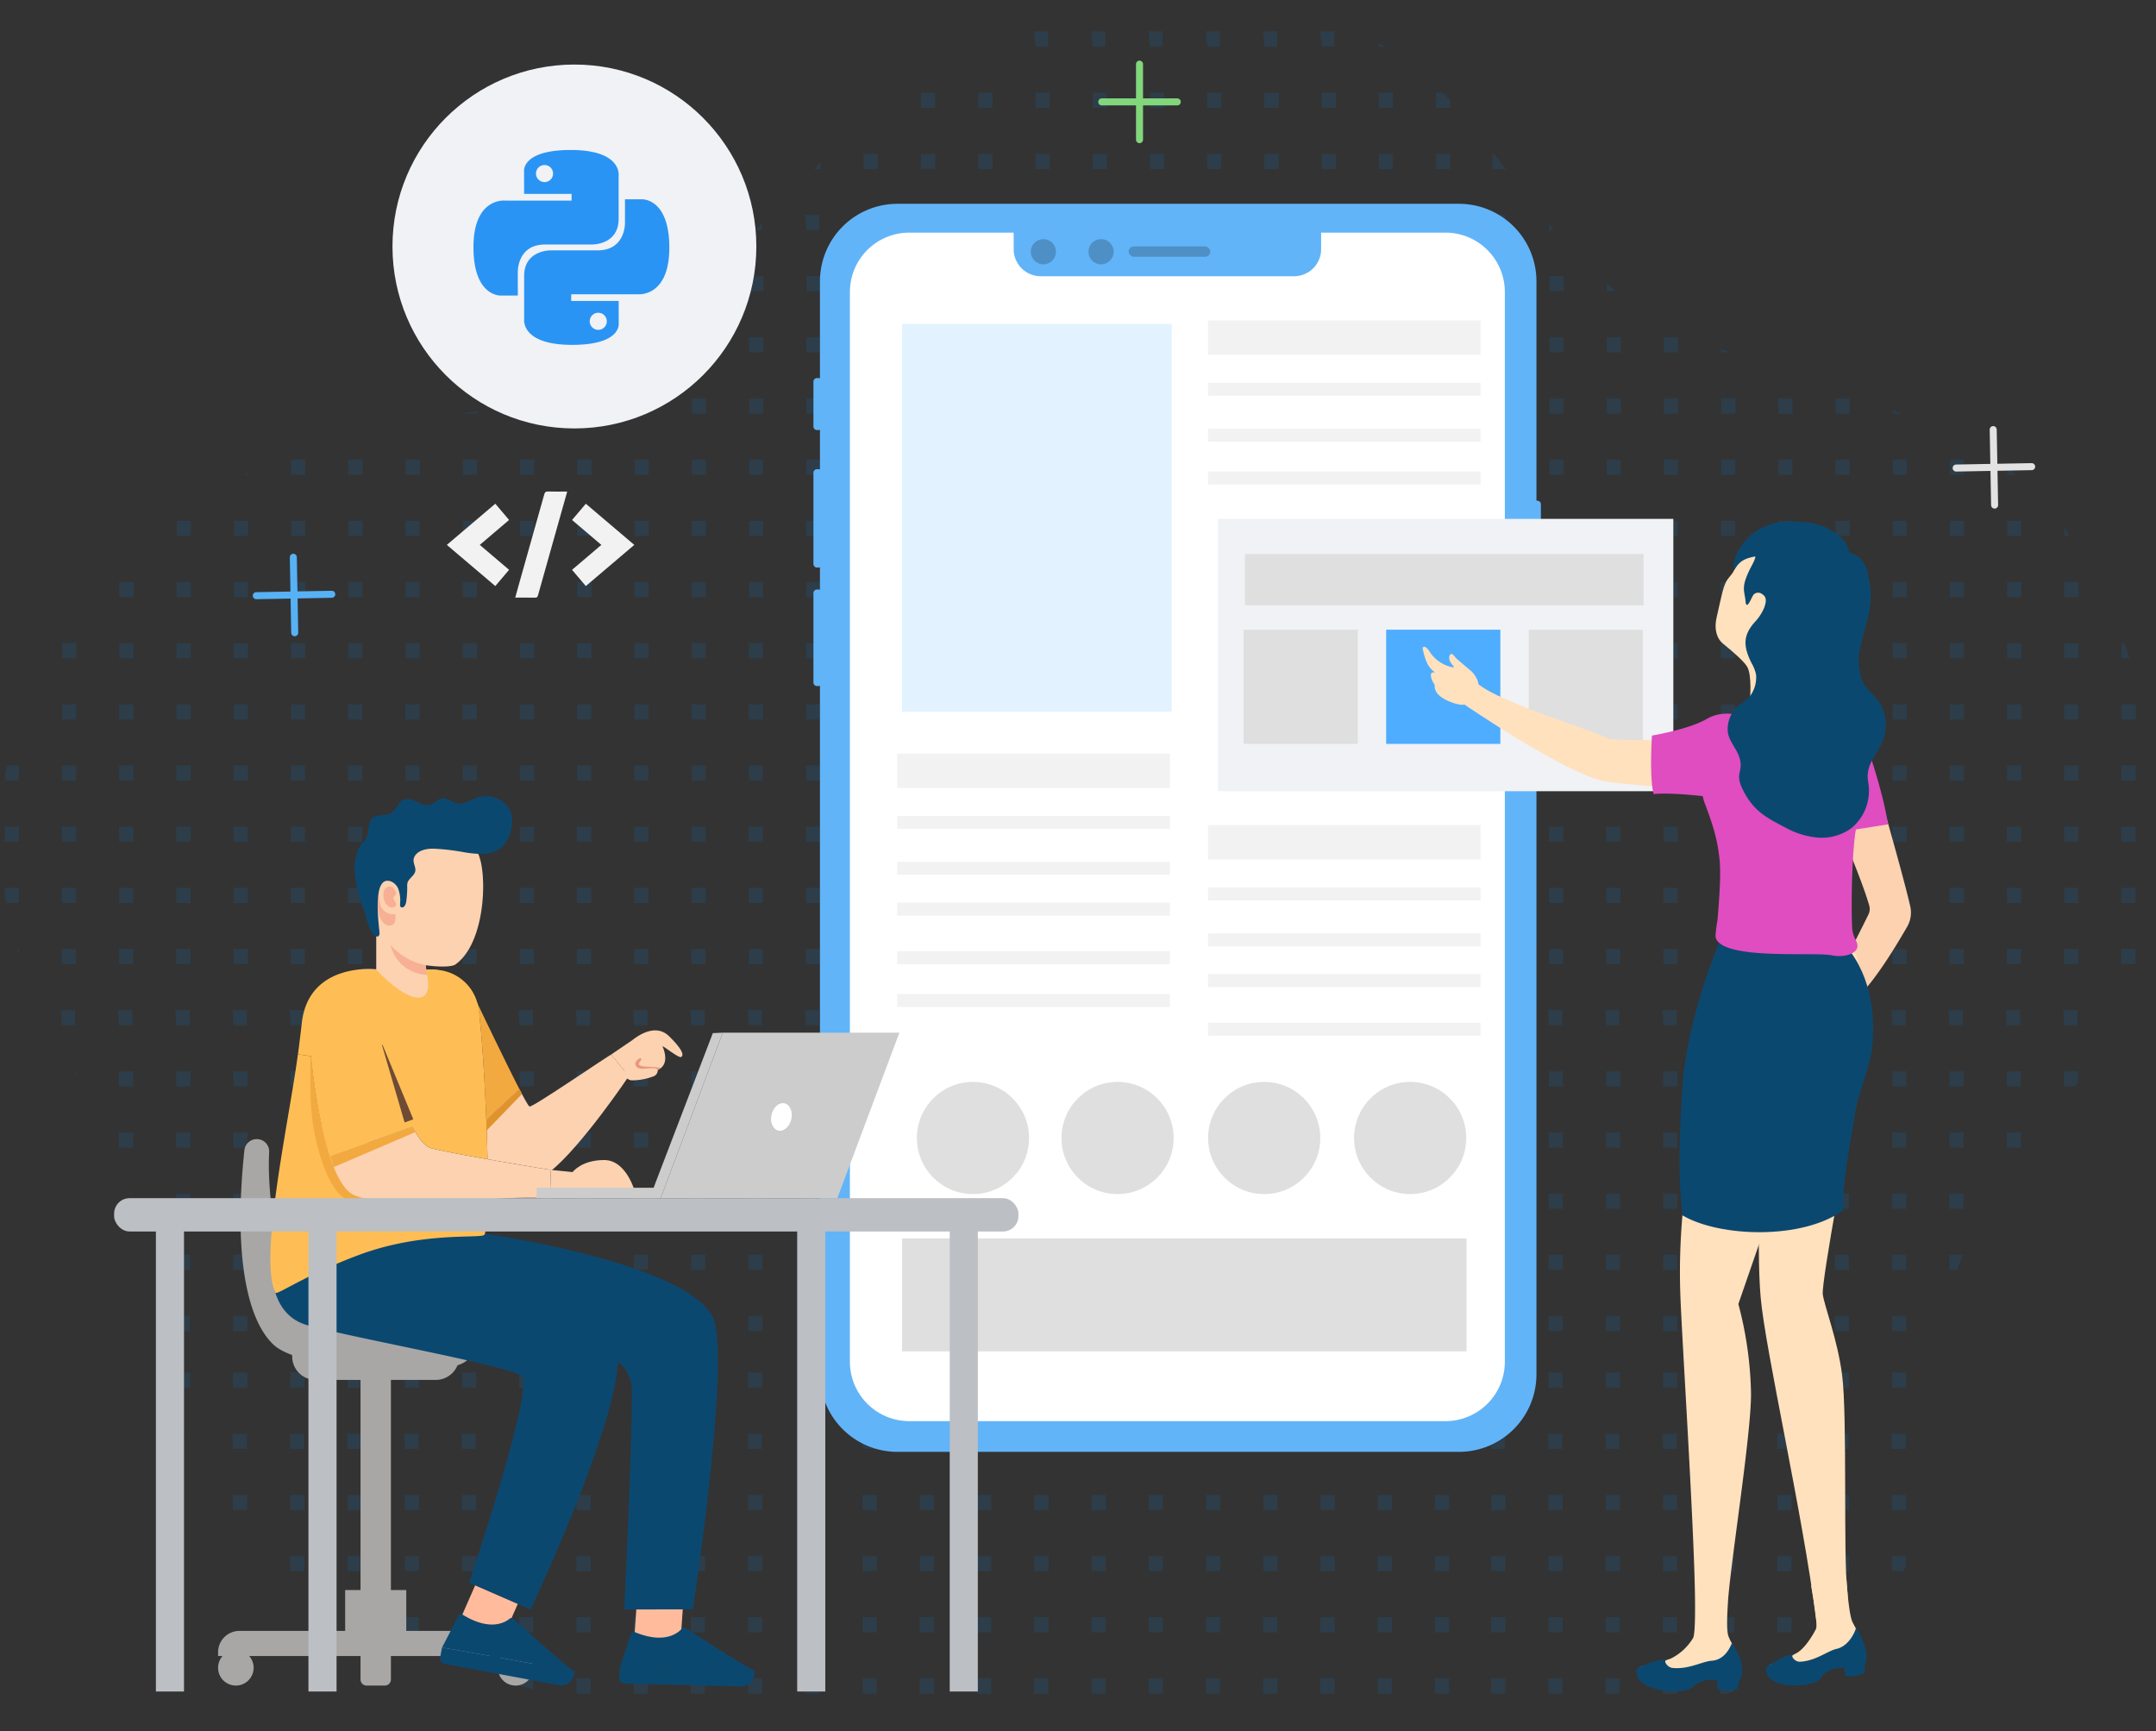 <svg xmlns="http://www.w3.org/2000/svg" xmlns:xlink="http://www.w3.org/1999/xlink" width="579.225" height="465" viewBox="0 0 579.225 465">
    <rect x="0" y="0" width="579.225" height="465" fill="#333333" stroke="none"/>
    <defs>
        <style>
            .cls-1,.cls-10,.cls-11,.cls-9{fill:none}.cls-2{clip-path:url(#clip-path)}.cls-3{fill:rgba(5,133,236,.32);opacity:.38}.cls-27,.cls-3,.cls-7{isolation:isolate}.cls-4{fill:#f0f2f5}.cls-5{fill:#2a94f4}.cls-6{fill:#62b4f8}.cls-7{opacity:.2}.cls-8{fill:#fff}.cls-9{stroke:#82d67c}.cls-10,.cls-11,.cls-9{stroke-linecap:round;stroke-linejoin:round;stroke-width:1.884px}.cls-10{stroke:#e2e2e2}.cls-11{stroke:#57b1f5}.cls-12{fill:#f2f2f2}.cls-13{fill:#e2f3ff}.cls-14{fill:#dfdfdf}.cls-15{fill:#4eadff}.cls-16{fill:#fcd2b1}.cls-17{fill:#ffe1bd}.cls-18{fill:#0b4870}.cls-19{fill:#df4dc0}.cls-20{fill:#f7b094}.cls-21{fill:#a8a7a5}.cls-22{fill:url(#radial-gradient)}.cls-23{fill:url(#radial-gradient-2)}.cls-24{fill:#ffbe55}.cls-25{fill:#f2a940}.cls-26{fill:#e8987c}.cls-27{fill:#6d4b35;mix-blend-mode:screen}.cls-28{fill:#ccc}.cls-29{fill:#bcbfc3}.cls-30{fill:#e0932d}
        </style>
        <clipPath id="clip-path">
            <path id="SVGID" d="M1582.509 214.056a157.289 157.289 0 0 0-19.751 13.234c-21.051 16.6-37.985 40.769-58.672 57.423-19.534 15.723-43.389 19.547-65.741 22.172-38.962 4.582-120.225 48.518-105.552 129.951 5.338 29.636 24.163 49.762 33.8 76.6 10.252 28.548 9.176 64.154 25.5 88.9 7.181 10.882 17.094 18.07 27.271 23.514 67.729 36.219 143.787 34.536 215.6 30.542 56.684-3.152 147.726 13.5 197.515-27.164 24.718-20.193 11.864-75.388 28.968-105.035 14.376-24.911 33.938-41.27 43.546-72.454 16.352-53.062-6.957-122.113-47.77-140.948-25.5-11.769-52.522-17.163-77.731-30.088-26.047-13.36-36.083-33.372-55.945-57.053-35.902-42.811-97.017-34.597-141.038-9.594z" class="cls-1" transform="translate(-1331.042 -193.42)"/>
        </clipPath>
        <radialGradient id="radial-gradient" cx=".5" cy=".5" r=".531" gradientTransform="matrix(-.891 0 0 1 -344.9 0)">
            <stop offset="0" stop-color="#ffc8af"/>
            <stop offset="1" stop-color="#ffbb9c"/>
        </radialGradient>
        <radialGradient id="radial-gradient-2" cx=".5" cy=".5" r=".511" gradientTransform="matrix(-.958 0 0 1 -418.799 0)" xlink:href="#radial-gradient"/>
    </defs>
    <g id="Group_58627" data-name="Group 58627" transform="translate(-1331.042 -230.824)">
        <g id="Group_58673" data-name="Group 58673" transform="translate(0 37.404)">
            <g id="Group_58672" data-name="Group 58672" transform="translate(1331.042 193.42)">
                <g id="Group_58671" class="cls-2" data-name="Group 58671">
                    <path id="Union_16" d="M2008.327 729.888v-4.108h3.85v4.108zm-15.378 0v-4.108h3.845v4.108zm-15.377 0v-4.108h3.844v4.108zm-15.376 0v-4.108h3.843v4.108zm-15.377 0v-4.108h3.843v4.108zm-15.377 0v-4.108h3.844v4.108zm-15.378 0v-4.108h3.845v4.108zm-15.376 0v-4.108h3.85v4.108zm-15.377 0v-4.108h3.843v4.108zm-15.377 0v-4.108h3.843v4.108zm-15.377 0v-4.108h3.844v4.108zm-15.377 0v-4.108h3.844v4.108zm-15.377 0v-4.108h3.843v4.108zm-15.377 0v-4.108h3.843v4.108zm-15.377 0v-4.108h3.844v4.108zm-15.377 0v-4.108h3.844v4.108zm-15.376 0v-4.108h3.843v4.108zm-15.378 0v-4.108h3.844v4.108zm-15.377 0v-4.108h3.844v4.108zm-15.111 0v-4.108h3.858v4.108zm-15.376 0v-4.108h3.844v4.108zm-15.377 0v-4.108h3.844v4.108zm-15.377 0v-4.108h3.845v4.108zm-15.377 0v-4.108h3.845v4.108zm-15.376 0v-4.108h3.844v4.108zm-15.377 0v-4.108h3.844v4.108zm-15.377 0v-4.108h3.857v4.108zm-15.377 0v-4.108h3.844v4.108zm-15.377 0v-4.108h3.844v4.108zm-15.376 0v-4.108h3.843v4.108zm-15.377 0v-4.108h3.843v4.108zm-15.377 0v-4.108h3.845v4.108zm-15.377 0v-4.108h3.844v4.108zm-15.376 0v-4.108h3.856v4.108zm-15.377 0v-4.108h3.843v4.108zm-15.377 0v-4.108h3.843v4.108zm-15.377 0v-4.108h3.844v4.108zm-15.377 0v-4.108h3.844v4.108zm-15.377 0v-4.108h3.844v4.108zm-15.377 0v-4.108h3.844v4.108zm-15.377 0v-4.108h3.845v4.108zm-15.377 0v-4.108h3.845v4.108zm-15.377 0v-4.108h3.861v4.108zm-15.377 0v-4.108h3.844v4.108zm-15.358 0v-4.108h3.843v4.108zm676.3-16.431v-4.108h3.85v4.108zm-15.378 0v-4.108h3.845v4.108zm-15.377 0v-4.108h3.844v4.108zm-15.376 0v-4.108h3.843v4.108zm-15.377 0v-4.108h3.843v4.108zm-15.377 0v-4.108h3.844v4.108zm-15.378 0v-4.108h3.845v4.108zm-15.376 0v-4.108h3.85v4.108zm-15.377 0v-4.108h3.843v4.108zm-15.377 0v-4.108h3.843v4.108zm-15.377 0v-4.108h3.844v4.108zm-15.377 0v-4.108h3.844v4.108zm-15.377 0v-4.108h3.843v4.108zm-15.377 0v-4.108h3.843v4.108zm-15.377 0v-4.108h3.844v4.108zm-15.377 0v-4.108h3.844v4.108zm-15.376 0v-4.108h3.843v4.108zm-15.378 0v-4.108h3.844v4.108zm-15.377 0v-4.108h3.844v4.108zm-15.111 0v-4.108h3.858v4.108zm-15.376 0v-4.108h3.844v4.108zm-15.377 0v-4.108h3.844v4.108zm-15.377 0v-4.108h3.845v4.108zm-15.377 0v-4.108h3.845v4.108zm-15.376 0v-4.108h3.844v4.108zm-15.377 0v-4.108h3.844v4.108zm-15.377 0v-4.108h3.857v4.108zm-15.377 0v-4.108h3.844v4.108zm-15.377 0v-4.108h3.844v4.108zm-15.376 0v-4.108h3.843v4.108zm-15.377 0v-4.108h3.843v4.108zm-15.377 0v-4.108h3.845v4.108zm-15.377 0v-4.108h3.844v4.108zm-15.376 0v-4.108h3.856v4.108zm-15.377 0v-4.108h3.843v4.108zm-15.377 0v-4.108h3.843v4.108zm-15.377 0v-4.108h3.844v4.108zm-15.377 0v-4.108h3.844v4.108zm-15.377 0v-4.108h3.844v4.108zm-15.377 0v-4.108h3.844v4.108zm-15.377 0v-4.108h3.845v4.108zm-15.377 0v-4.108h3.845v4.108zm-15.377 0v-4.108h3.861v4.108zm-15.377 0v-4.108h3.844v4.108zm-15.358 0v-4.108h3.843v4.108zm676.3-16.43v-4.109h3.85v4.109zm-15.378 0v-4.109h3.845v4.109zm-15.377 0v-4.109h3.844v4.109zm-15.376 0v-4.109h3.843v4.109zm-15.377 0v-4.109h3.843v4.109zm-15.377 0v-4.109h3.844v4.109zm-15.378 0v-4.109h3.845v4.109zm-15.376 0v-4.109h3.85v4.109zm-15.377 0v-4.109h3.843v4.109zm-15.377 0v-4.109h3.843v4.109zm-15.377 0v-4.109h3.844v4.109zm-15.377 0v-4.109h3.844v4.109zm-15.377 0v-4.109h3.843v4.109zm-15.377 0v-4.109h3.843v4.109zm-15.377 0v-4.109h3.844v4.109zm-15.377 0v-4.109h3.844v4.109zm-15.376 0v-4.109h3.843v4.109zm-15.378 0v-4.109h3.844v4.109zm-15.377 0v-4.109h3.844v4.109zm-15.111 0v-4.109h3.858v4.109zm-15.376 0v-4.109h3.844v4.109zm-15.377 0v-4.109h3.844v4.109zm-15.377 0v-4.109h3.845v4.109zm-15.377 0v-4.109h3.845v4.109zm-15.376 0v-4.109h3.844v4.109zm-15.377 0v-4.109h3.844v4.109zm-15.377 0v-4.109h3.857v4.109zm-15.377 0v-4.109h3.844v4.109zm-15.377 0v-4.109h3.844v4.109zm-15.376 0v-4.109h3.843v4.109zm-15.377 0v-4.109h3.843v4.109zm-15.377 0v-4.109h3.845v4.109zm-15.377 0v-4.109h3.844v4.109zm-15.376 0v-4.109h3.856v4.109zm-15.377 0v-4.109h3.843v4.109zm-15.377 0v-4.109h3.843v4.109zm-15.377 0v-4.109h3.844v4.109zm-15.377 0v-4.109h3.844v4.109zm-15.377 0v-4.109h3.844v4.109zm-15.377 0v-4.109h3.844v4.109zm-15.377 0v-4.109h3.845v4.109zm-15.377 0v-4.109h3.845v4.109zm-15.377 0v-4.109h3.861v4.109zm-15.377 0v-4.109h3.844v4.109zm-15.358 0v-4.109h3.843v4.109zm676.3-16.431v-4.109h3.85v4.113zm-15.378 0v-4.109h3.845v4.113zm-15.377 0v-4.109h3.844v4.113zm-15.376 0v-4.109h3.843v4.113zm-15.377 0v-4.109h3.843v4.113zm-15.377 0v-4.109h3.844v4.113zm-15.378 0v-4.109h3.845v4.113zm-15.376 0v-4.109h3.85v4.113zm-15.377 0v-4.109h3.843v4.113zm-15.377 0v-4.109h3.843v4.113zm-15.377 0v-4.109h3.844v4.113zm-15.377 0v-4.109h3.844v4.113zm-15.377 0v-4.109h3.843v4.113zm-15.377 0v-4.109h3.843v4.113zm-15.377 0v-4.109h3.844v4.113zm-15.377 0v-4.109h3.844v4.113zm-15.376 0v-4.109h3.843v4.113zm-15.378 0v-4.109h3.844v4.113zm-15.377 0v-4.109h3.844v4.113zm-15.111 0v-4.109h3.858v4.113zm-15.376 0v-4.109h3.844v4.113zm-15.377 0v-4.109h3.844v4.113zm-15.377 0v-4.109h3.845v4.113zm-15.377 0v-4.109h3.845v4.113zm-15.376 0v-4.109h3.844v4.113zm-15.377 0v-4.109h3.844v4.113zm-15.377 0v-4.109h3.857v4.113zm-15.377 0v-4.109h3.844v4.113zm-15.377 0v-4.109h3.844v4.113zm-15.376 0v-4.109h3.843v4.113zm-15.377 0v-4.109h3.843v4.113zm-15.377 0v-4.109h3.845v4.113zm-15.377 0v-4.109h3.844v4.113zm-15.376 0v-4.109h3.856v4.113zm-15.377 0v-4.109h3.843v4.113zm-15.377 0v-4.109h3.843v4.113zm-15.377 0v-4.109h3.844v4.113zm-15.377 0v-4.109h3.844v4.113zm-15.377 0v-4.109h3.844v4.113zm-15.377 0v-4.109h3.844v4.113zm-15.377 0v-4.109h3.845v4.113zm-15.377 0v-4.109h3.845v4.113zm-15.377 0v-4.109h3.861v4.113zm-15.377 0v-4.109h3.844v4.113zm-15.358 0v-4.109h3.843v4.113zm676.3-16.431v-4.107h3.85v4.107zm-15.378 0v-4.107h3.845v4.107zm-15.377 0v-4.107h3.844v4.107zm-15.376 0v-4.107h3.843v4.107zm-15.377 0v-4.107h3.843v4.107zm-15.377 0v-4.107h3.844v4.107zm-15.378 0v-4.107h3.845v4.107zm-15.376 0v-4.107h3.85v4.107zm-15.377 0v-4.107h3.843v4.107zm-15.377 0v-4.107h3.843v4.107zm-15.377 0v-4.107h3.844v4.107zm-15.377 0v-4.107h3.844v4.107zm-15.377 0v-4.107h3.843v4.107zm-15.377 0v-4.107h3.843v4.107zm-15.377 0v-4.107h3.844v4.107zm-15.377 0v-4.107h3.844v4.107zm-15.376 0v-4.107h3.843v4.107zm-15.378 0v-4.107h3.844v4.107zm-15.377 0v-4.107h3.844v4.107zm-15.111 0v-4.107h3.858v4.107zm-15.376 0v-4.107h3.844v4.107zm-15.377 0v-4.107h3.844v4.107zm-15.377 0v-4.107h3.845v4.107zm-15.377 0v-4.107h3.845v4.107zm-15.376 0v-4.107h3.844v4.107zm-15.377 0v-4.107h3.844v4.107zm-15.377 0v-4.107h3.857v4.107zm-15.377 0v-4.107h3.844v4.107zm-15.377 0v-4.107h3.844v4.107zm-15.376 0v-4.107h3.843v4.107zm-15.377 0v-4.107h3.843v4.107zm-15.377 0v-4.107h3.845v4.107zm-15.377 0v-4.107h3.844v4.107zm-15.376 0v-4.107h3.856v4.107zm-15.377 0v-4.107h3.843v4.107zm-15.377 0v-4.107h3.843v4.107zm-15.377 0v-4.107h3.844v4.107zm-15.377 0v-4.107h3.844v4.107zm-15.377 0v-4.107h3.844v4.107zm-15.377 0v-4.107h3.844v4.107zm-15.377 0v-4.107h3.845v4.107zm-15.377 0v-4.107h3.845v4.107zm-15.377 0v-4.107h3.861v4.107zm-15.377 0v-4.107h3.844v4.107zm-15.358 0v-4.107h3.843v4.107zm676.3-16.433v-4.108h3.845v4.108zm-15.378 0v-4.108h3.846v4.108zm-15.377 0v-4.108h3.845v4.108zm-15.376 0v-4.108h3.844v4.108zm-15.377 0v-4.108h3.844v4.108zm-15.377 0v-4.108h3.845v4.108zm-15.378 0v-4.108h3.846v4.108zm-15.376 0v-4.108h3.845v4.108zm-15.377 0v-4.108h3.844v4.108zm-15.377 0v-4.108h3.844v4.108zm-15.377 0v-4.108h3.845v4.108zm-15.377 0v-4.108h3.845v4.108zm-15.377 0v-4.108h3.844v4.108zm-15.377 0v-4.108h3.844v4.108zm-15.377 0v-4.108h3.845v4.108zm-15.377 0v-4.108h3.845v4.108zm-15.376 0v-4.108h3.844v4.108zm-15.377 0v-4.108h3.844v4.108zm-15.369 0v-4.108h3.843v4.108zm-15.111 0v-4.108h3.844v4.108zm-15.377 0v-4.108h3.844v4.108zm-15.377 0v-4.108h3.844v4.108zm-15.377 0v-4.108h3.845v4.108zm-15.377 0v-4.108h3.845v4.108zm-15.376 0v-4.108h3.844v4.108zm-15.377 0v-4.108h3.844v4.108zm-15.377 0v-4.108h3.844v4.108zm-15.377 0v-4.108h3.845v4.108zm-15.377 0v-4.108h3.845v4.108zm-15.376 0v-4.108h3.844v4.108zm-15.377 0v-4.108h3.843v4.108zm-15.377 0v-4.108h3.845v4.108zm-15.377 0v-4.108h3.844v4.108zm-15.376 0v-4.108h3.843v4.108zm-15.377 0v-4.108h3.843v4.108zm-15.377 0v-4.108h3.843v4.108zm-15.377 0v-4.108h3.844v4.108zm-15.377 0v-4.108h3.844v4.108zm-15.377 0v-4.108h3.844v4.108zm-15.377 0v-4.108h3.844v4.108zm-15.377 0v-4.108h3.845v4.108zm-15.377 0v-4.108H1382v4.108zm-15.377 0v-4.108h3.848v4.108zm-15.377 0v-4.108h3.844v4.108zm-15.371 0v-4.108h3.843v4.108zm676.3-16.428v-4.109h3.85v4.105zm-15.378 0v-4.109h3.845v4.105zm-15.377 0v-4.109h3.844v4.105zm-15.376 0v-4.109h3.843v4.105zm-15.377 0v-4.109h3.843v4.105zm-15.377 0v-4.109h3.844v4.105zm-15.378 0v-4.109h3.845v4.105zm-15.376 0v-4.109h3.85v4.105zm-15.377 0v-4.109h3.843v4.105zm-15.377 0v-4.109h3.843v4.105zm-15.377 0v-4.109h3.844v4.105zm-15.377 0v-4.109h3.844v4.105zm-15.377 0v-4.109h3.843v4.105zm-15.377 0v-4.109h3.843v4.105zm-15.377 0v-4.109h3.844v4.105zm-15.377 0v-4.109h3.844v4.105zm-15.376 0v-4.109h3.843v4.105zm-15.378 0v-4.109h3.844v4.105zm-15.377 0v-4.109h3.844v4.105zm-15.111 0v-4.109h3.858v4.105zm-15.376 0v-4.109h3.844v4.105zm-15.377 0v-4.109h3.844v4.105zm-15.377 0v-4.109h3.845v4.105zm-15.377 0v-4.109h3.845v4.105zm-15.376 0v-4.109h3.844v4.105zm-15.377 0v-4.109h3.844v4.105zm-15.377 0v-4.109h3.857v4.105zm-15.377 0v-4.109h3.844v4.105zm-15.377 0v-4.109h3.844v4.105zm-15.376 0v-4.109h3.843v4.105zm-15.377 0v-4.109h3.843v4.105zm-15.377 0v-4.109h3.845v4.105zm-15.377 0v-4.109h3.844v4.105zm-15.376 0v-4.109h3.856v4.105zm-15.377 0v-4.109h3.843v4.105zm-15.377 0v-4.109h3.843v4.105zm-15.377 0v-4.109h3.844v4.105zm-15.377 0v-4.109h3.844v4.105zm-15.377 0v-4.109h3.844v4.105zm-15.377 0v-4.109h3.844v4.105zm-15.377 0v-4.109h3.845v4.105zm-15.377 0v-4.109h3.845v4.105zm-15.377 0v-4.109h3.861v4.105zm-15.377 0v-4.109h3.844v4.105zm-15.358 0v-4.109h3.843v4.105zm676.3-16.429v-4.109h3.845v4.109zm-15.378 0v-4.109h3.846v4.109zm-15.377 0v-4.109h3.845v4.109zm-15.376 0v-4.109h3.844v4.109zm-15.377 0v-4.109h3.844v4.109zm-15.377 0v-4.109h3.845v4.109zm-15.378 0v-4.109h3.846v4.109zm-15.376 0v-4.109h3.845v4.109zm-15.377 0v-4.109h3.844v4.109zm-15.377 0v-4.109h3.844v4.109zm-15.377 0v-4.109h3.845v4.109zm-15.377 0v-4.109h3.845v4.109zm-15.377 0v-4.109h3.844v4.109zm-15.377 0v-4.109h3.844v4.109zm-15.377 0v-4.109h3.845v4.109zm-15.377 0v-4.109h3.845v4.109zm-15.376 0v-4.109h3.844v4.109zm-15.377 0v-4.109h3.844v4.109zm-15.369 0v-4.109h3.843v4.109zm-15.111 0v-4.109h3.844v4.109zm-15.377 0v-4.109h3.844v4.109zm-15.377 0v-4.109h3.844v4.109zm-15.377 0v-4.109h3.845v4.109zm-15.377 0v-4.109h3.845v4.109zm-15.376 0v-4.109h3.844v4.109zm-15.377 0v-4.109h3.844v4.109zm-15.377 0v-4.109h3.844v4.109zm-15.377 0v-4.109h3.845v4.109zm-15.377 0v-4.109h3.845v4.109zm-15.376 0v-4.109h3.844v4.109zm-15.377 0v-4.109h3.843v4.109zm-15.377 0v-4.109h3.845v4.109zm-15.377 0v-4.109h3.844v4.109zm-15.376 0v-4.109h3.843v4.109zm-15.377 0v-4.109h3.843v4.109zm-15.377 0v-4.109h3.843v4.109zm-15.377 0v-4.109h3.844v4.109zm-15.377 0v-4.109h3.844v4.109zm-15.377 0v-4.109h3.844v4.109zm-15.377 0v-4.109h3.844v4.109zm-15.377 0v-4.109h3.845v4.109zm-15.377 0v-4.109h3.85v4.109zm-15.377 0v-4.109h3.848v4.109zm-15.377 0v-4.109h3.844v4.109zm-15.371 0v-4.109h3.843v4.109zm676.3-16.431v-4.108h3.85v4.108zm-15.378 0v-4.108h3.845v4.108zm-15.377 0v-4.108h3.844v4.108zm-15.376 0v-4.108h3.843v4.108zm-15.377 0v-4.108h3.843v4.108zm-15.377 0v-4.108h3.844v4.108zm-15.378 0v-4.108h3.845v4.108zm-15.376 0v-4.108h3.85v4.108zm-15.377 0v-4.108h3.843v4.108zm-15.377 0v-4.108h3.843v4.108zm-15.377 0v-4.108h3.844v4.108zm-15.377 0v-4.108h3.844v4.108zm-15.377 0v-4.108h3.843v4.108zm-15.377 0v-4.108h3.843v4.108zm-15.377 0v-4.108h3.844v4.108zm-15.377 0v-4.108h3.844v4.108zm-15.376 0v-4.108h3.843v4.108zm-15.378 0v-4.108h3.844v4.108zm-15.377 0v-4.108h3.844v4.108zm-15.111 0v-4.108h3.858v4.108zm-15.376 0v-4.108h3.844v4.108zm-15.377 0v-4.108h3.844v4.108zm-15.377 0v-4.108h3.845v4.108zm-15.377 0v-4.108h3.845v4.108zm-15.376 0v-4.108h3.844v4.108zm-15.377 0v-4.108h3.844v4.108zm-15.377 0v-4.108h3.857v4.108zm-15.377 0v-4.108h3.844v4.108zm-15.377 0v-4.108h3.844v4.108zm-15.376 0v-4.108h3.843v4.108zm-15.377 0v-4.108h3.843v4.108zm-15.377 0v-4.108h3.845v4.108zm-15.377 0v-4.108h3.844v4.108zm-15.376 0v-4.108h3.856v4.108zm-15.377 0v-4.108h3.843v4.108zm-15.377 0v-4.108h3.843v4.108zm-15.377 0v-4.108h3.844v4.108zm-15.377 0v-4.108h3.844v4.108zm-15.377 0v-4.108h3.844v4.108zm-15.377 0v-4.108h3.844v4.108zm-15.377 0v-4.108h3.845v4.108zm-15.377 0v-4.108h3.845v4.108zm-15.377 0v-4.108h3.861v4.108zm-15.377 0v-4.108h3.844v4.108zm-15.358 0v-4.108h3.843v4.108zm676.3-16.431V577.9h3.85v4.108zm-15.378 0V577.9h3.845v4.108zm-15.377 0V577.9h3.844v4.108zm-15.376 0V577.9h3.843v4.108zm-15.377 0V577.9h3.843v4.108zm-15.377 0V577.9h3.844v4.108zm-15.378 0V577.9h3.845v4.108zm-15.376 0V577.9h3.85v4.108zm-15.377 0V577.9h3.843v4.108zm-15.377 0V577.9h3.843v4.108zm-15.377 0V577.9h3.844v4.108zm-15.377 0V577.9h3.844v4.108zm-15.377 0V577.9h3.843v4.108zm-15.377 0V577.9h3.843v4.108zm-15.377 0V577.9h3.844v4.108zm-15.377 0V577.9h3.844v4.108zm-15.376 0V577.9h3.843v4.108zm-15.378 0V577.9h3.844v4.108zm-15.377 0V577.9h3.844v4.108zm-15.111 0V577.9h3.858v4.108zm-15.376 0V577.9h3.844v4.108zm-15.377 0V577.9h3.844v4.108zm-15.377 0V577.9h3.845v4.108zm-15.377 0V577.9h3.845v4.108zm-15.376 0V577.9h3.844v4.108zm-15.377 0V577.9h3.844v4.108zm-15.377 0V577.9h3.857v4.108zm-15.377 0V577.9h3.844v4.108zm-15.377 0V577.9h3.844v4.108zm-15.376 0V577.9h3.843v4.108zm-15.377 0V577.9h3.843v4.108zm-15.377 0V577.9h3.845v4.108zm-15.377 0V577.9h3.844v4.108zm-15.376 0V577.9h3.856v4.108zm-15.377 0V577.9h3.843v4.108zm-15.377 0V577.9h3.843v4.108zm-15.377 0V577.9h3.844v4.108zm-15.377 0V577.9h3.844v4.108zm-15.377 0V577.9h3.844v4.108zm-15.377 0V577.9h3.844v4.108zm-15.377 0V577.9h3.845v4.108zm-15.377 0V577.9h3.845v4.108zm-15.377 0V577.9h3.861v4.108zm-15.377 0V577.9h3.844v4.108zm-15.358 0V577.9h3.843v4.108zm676.3-16.431v-4.112h3.85v4.108zm-15.378 0v-4.112h3.845v4.108zm-15.377 0v-4.112h3.844v4.108zm-15.376 0v-4.112h3.843v4.108zm-15.377 0v-4.112h3.843v4.108zm-15.377 0v-4.112h3.844v4.108zm-15.378 0v-4.112h3.845v4.108zm-15.376 0v-4.112h3.85v4.108zm-15.377 0v-4.112h3.843v4.108zm-15.377 0v-4.112h3.843v4.108zm-15.377 0v-4.112h3.844v4.108zm-15.377 0v-4.112h3.844v4.108zm-15.377 0v-4.112h3.843v4.108zm-15.377 0v-4.112h3.843v4.108zm-15.377 0v-4.112h3.844v4.108zm-15.377 0v-4.112h3.844v4.108zm-15.376 0v-4.112h3.843v4.108zm-15.378 0v-4.112h3.844v4.108zm-15.377 0v-4.112h3.844v4.108zm-15.111 0v-4.112h3.858v4.108zm-15.376 0v-4.112h3.844v4.108zm-15.377 0v-4.112h3.844v4.108zm-15.377 0v-4.112h3.845v4.108zm-15.377 0v-4.112h3.845v4.108zm-15.376 0v-4.112h3.844v4.108zm-15.377 0v-4.112h3.844v4.108zm-15.377 0v-4.112h3.857v4.108zm-15.377 0v-4.112h3.844v4.108zm-15.377 0v-4.112h3.844v4.108zm-15.376 0v-4.112h3.843v4.108zm-15.377 0v-4.112h3.843v4.108zm-15.377 0v-4.112h3.845v4.108zm-15.377 0v-4.112h3.844v4.108zm-15.376 0v-4.112h3.856v4.108zm-15.377 0v-4.112h3.843v4.108zm-15.377 0v-4.112h3.843v4.108zm-15.377 0v-4.112h3.844v4.108zm-15.377 0v-4.112h3.844v4.108zm-15.377 0v-4.112h3.844v4.108zm-15.377 0v-4.112h3.844v4.108zm-15.377 0v-4.112h3.845v4.108zm-15.377 0v-4.112h3.845v4.108zm-15.377 0v-4.112h3.861v4.108zm-15.377 0v-4.112h3.844v4.108zm-15.358 0v-4.112h3.843v4.108zm676.3-15.214v-4.109h3.845v4.109zm-15.378 0v-4.109h3.846v4.109zm-15.377 0v-4.109h3.845v4.109zm-15.376 0v-4.109h3.844v4.109zm-15.37 0v-4.109h3.844v4.109zm-15.377 0v-4.109h3.845v4.109zm-15.378 0v-4.109h3.846v4.109zm-15.376 0v-4.109h3.838v4.109zm-15.377 0v-4.109h3.844v4.109zm-15.377 0v-4.109h3.844v4.109zm-15.377 0v-4.109h3.844v4.109zm-15.376 0v-4.109h3.844v4.109zm-15.377 0v-4.109h3.843v4.109zm-15.377 0v-4.109h3.843v4.109zm-15.377 0v-4.109h3.844v4.109zm-15.377 0v-4.109h3.844v4.109zm-15.376 0v-4.109h3.843v4.109zm-15.377 0v-4.109h3.843v4.109zm-15.377 0v-4.109h3.843v4.109zm-15.111 0v-4.109h3.844v4.109zm-15.377 0v-4.109h3.844v4.109zm-15.377 0v-4.109h3.844v4.109zm-15.377 0v-4.109h3.845v4.109zm-15.377 0v-4.109h3.845v4.109zm-15.376 0v-4.109h3.844v4.109zm-15.377 0v-4.109h3.844v4.109zm-15.377 0v-4.109h3.844v4.109zm-15.377 0v-4.109h3.845v4.109zm-15.377 0v-4.109h3.845v4.109zm-15.376 0v-4.109h3.844v4.109zm-15.372 0v-4.109h3.844v4.109zm-15.377 0v-4.109h3.845v4.109zm-15.377 0v-4.109h3.845v4.109zm-15.376 0v-4.109h3.838v4.109zm-15.377 0v-4.109h3.844v4.109zm-15.377 0v-4.109h3.844v4.109zm-15.377 0v-4.109h3.844v4.109zm-15.377 0v-4.109h3.844v4.109zm-15.376 0v-4.109h3.843v4.109zm-15.377 0v-4.109h3.843v4.109zm-15.379 0v-4.109h3.844v4.109zm-15.377 0v-4.109H1382v4.109zm-15.377 0v-4.109h3.844v4.109zm-15.377 0v-4.109h3.844v4.109zm-15.375 0v-4.109h3.843v4.109zm676.3-16.431v-4.109h3.85v4.109zm-15.378 0v-4.109h3.845v4.109zm-15.377 0v-4.109h3.844v4.109zm-15.376 0v-4.109h3.843v4.109zm-15.377 0v-4.109h3.843v4.109zm-15.377 0v-4.109h3.844v4.109zm-15.378 0v-4.109h3.845v4.109zm-15.376 0v-4.109h3.85v4.109zm-15.377 0v-4.109h3.843v4.109zm-15.377 0v-4.109h3.843v4.109zm-15.377 0v-4.109h3.844v4.109zm-15.377 0v-4.109h3.844v4.109zm-15.377 0v-4.109h3.843v4.109zm-15.377 0v-4.109h3.843v4.109zm-15.377 0v-4.109h3.844v4.109zm-15.377 0v-4.109h3.844v4.109zm-15.376 0v-4.109h3.843v4.109zm-15.378 0v-4.109h3.844v4.109zm-15.377 0v-4.109h3.844v4.109zm-15.111 0v-4.109h3.858v4.109zm-15.376 0v-4.109h3.844v4.109zm-15.377 0v-4.109h3.844v4.109zm-15.377 0v-4.109h3.845v4.109zm-15.377 0v-4.109h3.845v4.109zm-15.376 0v-4.109h3.844v4.109zm-15.377 0v-4.109h3.844v4.109zm-15.377 0v-4.109h3.857v4.109zm-15.377 0v-4.109h3.844v4.109zm-15.377 0v-4.109h3.844v4.109zm-15.376 0v-4.109h3.843v4.109zm-15.377 0v-4.109h3.843v4.109zm-15.377 0v-4.109h3.845v4.109zm-15.377 0v-4.109h3.844v4.109zm-15.376 0v-4.109h3.856v4.109zm-15.377 0v-4.109h3.843v4.109zm-15.377 0v-4.109h3.843v4.109zm-15.377 0v-4.109h3.844v4.109zm-15.377 0v-4.109h3.844v4.109zm-15.377 0v-4.109h3.844v4.109zm-15.377 0v-4.109h3.844v4.109zm-15.377 0v-4.109h3.845v4.109zm-15.377 0v-4.109h3.845v4.109zm-15.377 0v-4.109h3.861v4.109zm-15.377 0v-4.109h3.844v4.109zm-15.358 0v-4.108h3.843v4.108zm676.3-16.431v-4.108h3.85v4.102zm-15.378 0v-4.108h3.845v4.102zm-15.377 0v-4.108h3.844v4.102zm-15.376 0v-4.108h3.843v4.102zm-15.377 0v-4.108h3.843v4.102zm-15.377 0v-4.108h3.844v4.102zm-15.378 0v-4.108h3.845v4.102zm-15.376 0v-4.108h3.85v4.102zm-15.377 0v-4.108h3.843v4.102zm-15.377 0v-4.108h3.843v4.102zm-15.377 0v-4.108h3.844v4.102zm-15.377 0v-4.108h3.844v4.102zm-15.377 0v-4.108h3.843v4.102zm-15.377 0v-4.108h3.843v4.102zm-15.377 0v-4.108h3.844v4.102zm-15.377 0v-4.108h3.844v4.102zm-15.376 0v-4.108h3.843v4.102zm-15.378 0v-4.108h3.844v4.102zm-15.377 0v-4.108h3.844v4.102zm-15.111 0v-4.108h3.858v4.102zm-15.376 0v-4.108h3.844v4.102zm-15.377 0v-4.108h3.844v4.102zm-15.377 0v-4.108h3.845v4.102zm-15.377 0v-4.108h3.845v4.102zm-15.376 0v-4.108h3.844v4.102zm-15.377 0v-4.108h3.844v4.102zm-15.377 0v-4.108h3.857v4.102zm-15.377 0v-4.108h3.844v4.102zm-15.377 0v-4.108h3.844v4.102zm-15.376 0v-4.108h3.843v4.102zm-15.377 0v-4.108h3.843v4.102zm-15.377 0v-4.108h3.845v4.102zm-15.377 0v-4.108h3.844v4.102zm-15.376 0v-4.108h3.856v4.102zm-15.377 0v-4.108h3.843v4.102zm-15.377 0v-4.108h3.843v4.102zm-15.377 0v-4.108h3.844v4.102zm-15.377 0v-4.108h3.844v4.102zm-15.377 0v-4.108h3.844v4.102zm-15.377 0v-4.108h3.844v4.102zm-15.377 0v-4.108h3.845v4.102zm-15.377 0v-4.108h3.845v4.102zm-15.377 0v-4.108h3.861v4.102zm-15.377 0v-4.108h3.844v4.102zm-15.358 0v-4.108h3.843v4.102zm676.3-16.431v-4.11h3.85v4.108zm-15.378 0v-4.11h3.845v4.108zm-15.377 0v-4.11h3.844v4.108zm-15.376 0v-4.11h3.843v4.108zm-15.377 0v-4.11h3.843v4.108zm-15.377 0v-4.11h3.844v4.108zm-15.378 0v-4.11h3.845v4.108zm-15.376 0v-4.11h3.85v4.108zm-15.377 0v-4.11h3.843v4.108zm-15.377 0v-4.11h3.843v4.108zm-15.377 0v-4.11h3.844v4.108zm-15.377 0v-4.11h3.844v4.108zm-15.377 0v-4.11h3.843v4.108zm-15.377 0v-4.11h3.843v4.108zm-15.377 0v-4.11h3.844v4.108zm-15.377 0v-4.11h3.844v4.108zm-15.376 0v-4.11h3.843v4.108zm-15.378 0v-4.11h3.844v4.108zm-15.377 0v-4.11h3.844v4.108zm-15.111 0v-4.11h3.858v4.108zm-15.376 0v-4.11h3.844v4.108zm-15.377 0v-4.11h3.844v4.108zm-15.377 0v-4.11h3.845v4.108zm-15.377 0v-4.11h3.845v4.108zm-15.376 0v-4.11h3.844v4.108zm-15.377 0v-4.11h3.844v4.108zm-15.377 0v-4.11h3.857v4.108zm-15.377 0v-4.11h3.844v4.108zm-15.377 0v-4.11h3.844v4.108zm-15.376 0v-4.11h3.843v4.108zm-15.377 0v-4.11h3.843v4.108zm-15.377 0v-4.11h3.845v4.108zm-15.377 0v-4.11h3.844v4.108zm-15.376 0v-4.11h3.856v4.108zm-15.377 0v-4.11h3.843v4.108zm-15.377 0v-4.11h3.843v4.108zm-15.377 0v-4.11h3.844v4.108zm-15.377 0v-4.11h3.844v4.108zm-15.377 0v-4.11h3.844v4.108zm-15.377 0v-4.11h3.844v4.108zm-15.377 0v-4.11h3.845v4.108zm-15.377 0v-4.11h3.845v4.108zm-15.377 0v-4.11h3.861v4.108zm-15.377 0v-4.11h3.844v4.108zm-15.358 0v-4.111h3.843v4.108zm676.3-16.431v-4.114h3.85v4.108zm-15.378 0v-4.114h3.845v4.108zm-15.377 0v-4.114h3.844v4.108zm-15.376 0v-4.114h3.843v4.108zm-15.377 0v-4.114h3.843v4.108zm-15.377 0v-4.114h3.844v4.108zm-15.378 0v-4.114h3.845v4.108zm-15.376 0v-4.114h3.85v4.108zm-15.377 0v-4.114h3.843v4.108zm-15.377 0v-4.114h3.843v4.108zm-15.377 0v-4.114h3.844v4.108zm-15.377 0v-4.114h3.844v4.108zm-15.377 0v-4.114h3.843v4.108zm-15.377 0v-4.114h3.843v4.108zm-15.377 0v-4.114h3.844v4.108zm-15.377 0v-4.114h3.844v4.108zm-15.376 0v-4.114h3.843v4.108zm-15.378 0v-4.114h3.844v4.108zm-15.377 0v-4.114h3.844v4.108zm-15.111 0v-4.114h3.858v4.108zm-15.376 0v-4.114h3.844v4.108zm-15.377 0v-4.114h3.844v4.108zm-15.377 0v-4.114h3.845v4.108zm-15.377 0v-4.114h3.845v4.108zm-15.376 0v-4.114h3.844v4.108zm-15.377 0v-4.114h3.844v4.108zm-15.377 0v-4.114h3.857v4.108zm-15.377 0v-4.114h3.844v4.108zm-15.377 0v-4.114h3.844v4.108zm-15.376 0v-4.114h3.843v4.108zm-15.377 0v-4.114h3.843v4.108zm-15.377 0v-4.114h3.845v4.108zm-15.377 0v-4.114h3.844v4.108zm-15.376 0v-4.114h3.856v4.108zm-15.377 0v-4.114h3.843v4.108zm-15.377 0v-4.114h3.843v4.108zm-15.377 0v-4.114h3.844v4.108zm-15.377 0v-4.114h3.844v4.108zm-15.377 0v-4.114h3.844v4.108zm-15.377 0v-4.114h3.844v4.108zm-15.377 0v-4.114h3.845v4.108zm-15.377 0v-4.114h3.845v4.108zm-15.377 0v-4.114h3.861v4.108zm-15.377 0v-4.114h3.844v4.108zm-15.358 0v-4.114h3.843v4.108zm676.3-16.43V464.1h3.85v4.108zm-15.378 0V464.1h3.845v4.108zm-15.377 0V464.1h3.844v4.108zm-15.376 0V464.1h3.843v4.108zm-15.377 0V464.1h3.843v4.108zm-15.377 0V464.1h3.844v4.108zm-15.378 0V464.1h3.845v4.108zm-15.376 0V464.1h3.85v4.108zm-15.377 0V464.1h3.843v4.108zm-15.377 0V464.1h3.843v4.108zm-15.377 0V464.1h3.844v4.108zm-15.377 0V464.1h3.844v4.108zm-15.377 0V464.1h3.843v4.108zm-15.377 0V464.1h3.843v4.108zm-15.377 0V464.1h3.844v4.108zm-15.377 0V464.1h3.844v4.108zm-15.376 0V464.1h3.843v4.108zm-15.378 0V464.1h3.844v4.108zm-15.377 0V464.1h3.844v4.108zm-15.111 0V464.1h3.858v4.108zm-15.376 0V464.1h3.844v4.108zm-15.377 0V464.1h3.844v4.108zm-15.377 0V464.1h3.845v4.108zm-15.377 0V464.1h3.845v4.108zm-15.376 0V464.1h3.844v4.108zm-15.377 0V464.1h3.844v4.108zm-15.377 0V464.1h3.857v4.108zm-15.377 0V464.1h3.844v4.108zm-15.377 0V464.1h3.844v4.108zm-15.376 0V464.1h3.843v4.108zm-15.377 0V464.1h3.843v4.108zm-15.377 0V464.1h3.845v4.108zm-15.377 0V464.1h3.844v4.108zm-15.376 0V464.1h3.856v4.108zm-15.377 0V464.1h3.843v4.108zm-15.377 0V464.1h3.843v4.108zm-15.377 0V464.1h3.844v4.108zm-15.377 0V464.1h3.844v4.108zm-15.377 0V464.1h3.844v4.108zm-15.377 0V464.1h3.844v4.108zm-15.377 0V464.1h3.845v4.108zm-15.377 0V464.1h3.845v4.108zm-15.377 0V464.1h3.861v4.108zm-15.377 0V464.1h3.844v4.108zm-15.358 0V464.1h3.843v4.108zm676.3-16.431v-4.108h3.85v4.108zm-15.378 0v-4.108h3.845v4.108zm-15.377 0v-4.108h3.844v4.108zm-15.376 0v-4.108h3.843v4.108zm-15.377 0v-4.108h3.843v4.108zm-15.377 0v-4.108h3.844v4.108zm-15.378 0v-4.108h3.845v4.108zm-15.376 0v-4.108h3.85v4.108zm-15.377 0v-4.108h3.843v4.108zm-15.377 0v-4.108h3.843v4.108zm-15.377 0v-4.108h3.844v4.108zm-15.377 0v-4.108h3.844v4.108zm-15.377 0v-4.108h3.843v4.108zm-15.377 0v-4.108h3.843v4.108zm-15.377 0v-4.108h3.844v4.108zm-15.377 0v-4.108h3.844v4.108zm-15.376 0v-4.108h3.843v4.108zm-15.378 0v-4.108h3.844v4.108zm-15.377 0v-4.108h3.844v4.108zm-15.111 0v-4.108h3.858v4.108zm-15.376 0v-4.108h3.844v4.108zm-15.377 0v-4.108h3.844v4.108zm-15.377 0v-4.108h3.845v4.108zm-15.377 0v-4.108h3.845v4.108zm-15.376 0v-4.108h3.844v4.108zm-15.377 0v-4.108h3.844v4.108zm-15.377 0v-4.108h3.857v4.108zm-15.377 0v-4.108h3.844v4.108zm-15.377 0v-4.108h3.844v4.108zm-15.376 0v-4.108h3.843v4.108zm-15.377 0v-4.108h3.843v4.108zm-15.377 0v-4.108h3.845v4.108zm-15.377 0v-4.108h3.844v4.108zm-15.376 0v-4.108h3.856v4.108zm-15.377 0v-4.108h3.843v4.108zm-15.377 0v-4.108h3.843v4.108zm-15.377 0v-4.108h3.844v4.108zm-15.377 0v-4.108h3.844v4.108zm-15.377 0v-4.108h3.844v4.108zm-15.377 0v-4.108h3.844v4.108zm-15.377 0v-4.108h3.845v4.108zm-15.377 0v-4.108h3.845v4.108zm-15.377 0v-4.108h3.861v4.108zm-15.377 0v-4.108h3.844v4.108zm-15.358 0v-4.109h3.843v4.109zm676.3-16.431v-4.108h3.85v4.108zm-15.378 0v-4.108h3.845v4.108zm-15.377 0v-4.108h3.844v4.108zm-15.376 0v-4.108h3.843v4.108zm-15.377 0v-4.108h3.843v4.108zm-15.377 0v-4.108h3.844v4.108zm-15.378 0v-4.108h3.845v4.108zm-15.376 0v-4.108h3.85v4.108zm-15.377 0v-4.108h3.843v4.108zm-15.377 0v-4.108h3.843v4.108zm-15.377 0v-4.108h3.844v4.108zm-15.377 0v-4.108h3.844v4.108zm-15.377 0v-4.108h3.843v4.108zm-15.377 0v-4.108h3.843v4.108zm-15.377 0v-4.108h3.844v4.108zm-15.377 0v-4.108h3.844v4.108zm-15.376 0v-4.108h3.843v4.108zm-15.378 0v-4.108h3.844v4.108zm-15.377 0v-4.108h3.844v4.108zm-15.111 0v-4.108h3.858v4.108zm-15.376 0v-4.108h3.844v4.108zm-15.377 0v-4.108h3.844v4.108zm-15.377 0v-4.108h3.845v4.108zm-15.377 0v-4.108h3.845v4.108zm-15.376 0v-4.108h3.844v4.108zm-15.377 0v-4.108h3.844v4.108zm-15.377 0v-4.108h3.857v4.108zm-15.377 0v-4.108h3.844v4.108zm-15.377 0v-4.108h3.844v4.108zm-15.376 0v-4.108h3.843v4.108zm-15.377 0v-4.108h3.843v4.108zm-15.377 0v-4.108h3.845v4.108zm-15.377 0v-4.108h3.844v4.108zm-15.376 0v-4.108h3.856v4.108zm-15.377 0v-4.108h3.843v4.108zm-15.377 0v-4.108h3.843v4.108zm-15.377 0v-4.108h3.844v4.108zm-15.377 0v-4.108h3.844v4.108zm-15.377 0v-4.108h3.844v4.108zm-15.377 0v-4.108h3.844v4.108zm-15.377 0v-4.108h3.845v4.108zm-15.377 0v-4.108h3.845v4.108zm-15.377 0v-4.108h3.861v4.108zm-15.377 0v-4.108h3.844v4.108zm-15.358 0v-4.108h3.843v4.108zm676.3-16.431v-4.107h3.85v4.108zm-15.378 0v-4.107h3.845v4.108zm-15.377 0v-4.107h3.844v4.108zm-15.376 0v-4.107h3.843v4.108zm-15.377 0v-4.107h3.843v4.108zm-15.377 0v-4.107h3.844v4.108zm-15.378 0v-4.107h3.845v4.108zm-15.376 0v-4.107h3.85v4.108zm-15.377 0v-4.107h3.843v4.108zm-15.377 0v-4.107h3.843v4.108zm-15.377 0v-4.107h3.844v4.108zm-15.377 0v-4.107h3.844v4.108zm-15.377 0v-4.107h3.843v4.108zm-15.377 0v-4.107h3.843v4.108zm-15.377 0v-4.107h3.844v4.108zm-15.377 0v-4.107h3.844v4.108zm-15.376 0v-4.107h3.843v4.108zm-15.378 0v-4.107h3.844v4.108zm-15.377 0v-4.107h3.844v4.108zm-15.111 0v-4.107h3.858v4.108zm-15.376 0v-4.107h3.844v4.108zm-15.377 0v-4.107h3.844v4.108zm-15.377 0v-4.107h3.845v4.108zm-15.377 0v-4.107h3.845v4.108zm-15.376 0v-4.107h3.844v4.108zm-15.377 0v-4.107h3.844v4.108zm-15.377 0v-4.107h3.857v4.108zm-15.377 0v-4.107h3.844v4.108zm-15.377 0v-4.107h3.844v4.108zm-15.376 0v-4.107h3.843v4.108zm-15.377 0v-4.107h3.843v4.108zm-15.377 0v-4.107h3.845v4.108zm-15.377 0v-4.107h3.844v4.108zm-15.376 0v-4.107h3.856v4.108zm-15.377 0v-4.107h3.843v4.108zm-15.377 0v-4.107h3.843v4.108zm-15.377 0v-4.107h3.844v4.108zm-15.377 0v-4.107h3.844v4.108zm-15.377 0v-4.107h3.844v4.108zm-15.377 0v-4.107h3.844v4.108zm-15.377 0v-4.107h3.845v4.108zm-15.377 0v-4.107h3.845v4.108zm-15.377 0v-4.107h3.861v4.108zm-15.377 0v-4.107h3.844v4.108zm-15.358 0v-4.107h3.843v4.108zm676.3-16.431v-4.108h3.85v4.108zm-15.378 0v-4.108h3.845v4.108zm-15.377 0v-4.108h3.844v4.108zm-15.376 0v-4.108h3.843v4.108zm-15.377 0v-4.108h3.843v4.108zm-15.377 0v-4.108h3.844v4.108zm-15.378 0v-4.108h3.845v4.108zm-15.376 0v-4.108h3.85v4.108zm-15.377 0v-4.108h3.843v4.108zm-15.377 0v-4.108h3.843v4.108zm-15.377 0v-4.108h3.844v4.108zm-15.377 0v-4.108h3.844v4.108zm-15.377 0v-4.108h3.843v4.108zm-15.377 0v-4.108h3.843v4.108zm-15.377 0v-4.108h3.844v4.108zm-15.377 0v-4.108h3.844v4.108zm-15.376 0v-4.108h3.843v4.108zm-15.378 0v-4.108h3.844v4.108zm-15.377 0v-4.108h3.844v4.108zm-15.111 0v-4.108h3.858v4.108zm-15.376 0v-4.108h3.844v4.108zm-15.377 0v-4.108h3.844v4.108zm-15.377 0v-4.108h3.845v4.108zm-15.377 0v-4.108h3.845v4.108zm-15.376 0v-4.108h3.844v4.108zm-15.377 0v-4.108h3.844v4.108zm-15.377 0v-4.108h3.857v4.108zm-15.377 0v-4.108h3.844v4.108zm-15.377 0v-4.108h3.844v4.108zm-15.376 0v-4.108h3.843v4.108zm-15.377 0v-4.108h3.843v4.108zm-15.377 0v-4.108h3.845v4.108zm-15.377 0v-4.108h3.844v4.108zm-15.376 0v-4.108h3.856v4.108zm-15.377 0v-4.108h3.843v4.108zm-15.377 0v-4.108h3.843v4.108zm-15.377 0v-4.108h3.844v4.108zm-15.377 0v-4.108h3.844v4.108zm-15.377 0v-4.108h3.844v4.108zm-15.377 0v-4.108h3.844v4.108zm-15.377 0v-4.108h3.845v4.108zm-15.377 0v-4.108h3.845v4.108zm-15.377 0v-4.108h3.861v4.108zm-15.377 0v-4.108h3.844v4.108zm-15.358 0v-4.109h3.843v4.109zm676.3-16.43v-4.109h3.85v4.109zm-15.378 0v-4.109h3.845v4.109zm-15.377 0v-4.109h3.844v4.109zm-15.376 0v-4.109h3.843v4.109zm-15.377 0v-4.109h3.843v4.109zm-15.377 0v-4.109h3.844v4.109zm-15.378 0v-4.109h3.845v4.109zm-15.376 0v-4.109h3.85v4.109zm-15.377 0v-4.109h3.843v4.109zm-15.377 0v-4.109h3.843v4.109zm-15.377 0v-4.109h3.844v4.109zm-15.377 0v-4.109h3.844v4.109zm-15.377 0v-4.109h3.843v4.109zm-15.377 0v-4.109h3.843v4.109zm-15.377 0v-4.109h3.844v4.109zm-15.377 0v-4.109h3.844v4.109zm-15.376 0v-4.109h3.843v4.109zm-15.378 0v-4.109h3.844v4.109zm-15.377 0v-4.109h3.844v4.109zm-15.111 0v-4.109h3.858v4.109zm-15.376 0v-4.109h3.844v4.109zm-15.377 0v-4.109h3.844v4.109zm-15.377 0v-4.109h3.845v4.109zm-15.377 0v-4.109h3.845v4.109zm-15.376 0v-4.109h3.844v4.109zm-15.377 0v-4.109h3.844v4.109zm-15.377 0v-4.109h3.857v4.109zm-15.377 0v-4.109h3.844v4.109zm-15.377 0v-4.109h3.844v4.109zm-15.376 0v-4.109h3.843v4.109zm-15.377 0v-4.109h3.843v4.109zm-15.377 0v-4.109h3.845v4.109zm-15.377 0v-4.109h3.844v4.109zm-15.376 0v-4.109h3.856v4.109zm-15.377 0v-4.109h3.843v4.109zm-15.377 0v-4.109h3.843v4.109zm-15.377 0v-4.109h3.844v4.109zm-15.377 0v-4.109h3.844v4.109zm-15.377 0v-4.109h3.844v4.109zm-15.377 0v-4.109h3.844v4.109zm-15.377 0v-4.109h3.845v4.109zm-15.377 0v-4.109h3.845v4.109zm-15.377 0v-4.109h3.861v4.109zm-15.377 0v-4.109h3.844v4.109zm-15.358 0v-4.109h3.843v4.109zm676.3-16.431v-4.108h3.85v4.108zm-15.378 0v-4.108h3.845v4.108zm-15.377 0v-4.108h3.844v4.108zm-15.376 0v-4.108h3.843v4.108zm-15.377 0v-4.108h3.843v4.108zm-15.377 0v-4.108h3.844v4.108zm-15.378 0v-4.108h3.845v4.108zm-15.376 0v-4.108h3.85v4.108zm-15.377 0v-4.108h3.843v4.108zm-15.377 0v-4.108h3.843v4.108zm-15.377 0v-4.108h3.844v4.108zm-15.377 0v-4.108h3.844v4.108zm-15.377 0v-4.108h3.843v4.108zm-15.377 0v-4.108h3.843v4.108zm-15.377 0v-4.108h3.844v4.108zm-15.377 0v-4.108h3.844v4.108zm-15.376 0v-4.108h3.843v4.108zm-15.378 0v-4.108h3.844v4.108zm-15.377 0v-4.108h3.844v4.108zm-15.111 0v-4.108h3.858v4.108zm-15.376 0v-4.108h3.844v4.108zm-15.377 0v-4.108h3.844v4.108zm-15.377 0v-4.108h3.845v4.108zm-15.377 0v-4.108h3.845v4.108zm-15.376 0v-4.108h3.844v4.108zm-15.377 0v-4.108h3.844v4.108zm-15.377 0v-4.108h3.857v4.108zm-15.377 0v-4.108h3.844v4.108zm-15.377 0v-4.108h3.844v4.108zm-15.376 0v-4.108h3.843v4.108zm-15.377 0v-4.108h3.843v4.108zm-15.377 0v-4.108h3.845v4.108zm-15.377 0v-4.108h3.844v4.108zm-15.376 0v-4.108h3.856v4.108zm-15.377 0v-4.108h3.843v4.108zm-15.377 0v-4.108h3.843v4.108zm-15.377 0v-4.108h3.844v4.108zm-15.377 0v-4.108h3.844v4.108zm-15.377 0v-4.108h3.844v4.108zm-15.377 0v-4.108h3.844v4.108zm-15.377 0v-4.108h3.845v4.108zm-15.377 0v-4.108h3.845v4.108zm-15.377 0v-4.108h3.861v4.108zm-15.377 0v-4.108h3.844v4.108zm-15.358 0v-4.108h3.843v4.108zm676.3-16.431v-4.108h3.85v4.108zm-15.378 0v-4.108h3.845v4.108zm-15.377 0v-4.108h3.844v4.108zm-15.376 0v-4.108h3.843v4.108zm-15.377 0v-4.108h3.843v4.108zm-15.377 0v-4.108h3.844v4.108zm-15.378 0v-4.108h3.845v4.108zm-15.376 0v-4.108h3.85v4.108zm-15.377 0v-4.108h3.843v4.108zm-15.377 0v-4.108h3.843v4.108zm-15.377 0v-4.108h3.844v4.108zm-15.377 0v-4.108h3.844v4.108zm-15.377 0v-4.108h3.843v4.108zm-15.377 0v-4.108h3.843v4.108zm-15.377 0v-4.108h3.844v4.108zm-15.377 0v-4.108h3.844v4.108zm-15.376 0v-4.108h3.843v4.108zm-15.378 0v-4.108h3.844v4.108zm-15.377 0v-4.108h3.844v4.108zm-15.111 0v-4.108h3.858v4.108zm-15.376 0v-4.108h3.844v4.108zm-15.377 0v-4.108h3.844v4.108zm-15.377 0v-4.108h3.845v4.108zm-15.377 0v-4.108h3.845v4.108zm-15.376 0v-4.108h3.844v4.108zm-15.377 0v-4.108h3.844v4.108zm-15.377 0v-4.108h3.857v4.108zm-15.377 0v-4.108h3.844v4.108zm-15.377 0v-4.108h3.844v4.108zm-15.376 0v-4.108h3.843v4.108zm-15.377 0v-4.108h3.843v4.108zm-15.377 0v-4.108h3.845v4.108zm-15.377 0v-4.108h3.844v4.108zm-15.376 0v-4.108h3.856v4.108zm-15.377 0v-4.108h3.843v4.108zm-15.377 0v-4.108h3.843v4.108zm-15.377 0v-4.108h3.844v4.108zm-15.377 0v-4.108h3.844v4.108zm-15.377 0v-4.108h3.844v4.108zm-15.377 0v-4.108h3.844v4.108zm-15.377 0v-4.108h3.845v4.108zm-15.377 0v-4.108h3.845v4.108zm-15.377 0v-4.108h3.861v4.108zm-15.377 0v-4.108h3.844v4.108zm-15.358 0v-4.108h3.843v4.108zm676.3-16.431v-4.108h3.85v4.108zm-15.378 0v-4.108h3.845v4.108zm-15.377 0v-4.108h3.844v4.108zm-15.376 0v-4.108h3.843v4.108zm-15.377 0v-4.108h3.843v4.108zm-15.377 0v-4.108h3.844v4.108zm-15.378 0v-4.108h3.845v4.108zm-15.376 0v-4.108h3.85v4.108zm-15.377 0v-4.108h3.843v4.108zm-15.377 0v-4.108h3.843v4.108zm-15.377 0v-4.108h3.844v4.108zm-15.377 0v-4.108h3.844v4.108zm-15.377 0v-4.108h3.843v4.108zm-15.377 0v-4.108h3.843v4.108zm-15.377 0v-4.108h3.844v4.108zm-15.377 0v-4.108h3.844v4.108zm-15.376 0v-4.108h3.843v4.108zm-15.378 0v-4.108h3.844v4.108zm-15.377 0v-4.108h3.844v4.108zm-15.111 0v-4.108h3.858v4.108zm-15.376 0v-4.108h3.844v4.108zm-15.377 0v-4.108h3.844v4.108zm-15.377 0v-4.108h3.845v4.108zm-15.377 0v-4.108h3.845v4.108zm-15.376 0v-4.108h3.844v4.108zm-15.377 0v-4.108h3.844v4.108zm-15.377 0v-4.108h3.857v4.108zm-15.377 0v-4.108h3.844v4.108zm-15.377 0v-4.108h3.844v4.108zm-15.376 0v-4.108h3.843v4.108zm-15.377 0v-4.108h3.843v4.108zm-15.377 0v-4.108h3.845v4.108zm-15.377 0v-4.108h3.844v4.108zm-15.376 0v-4.108h3.856v4.108zm-15.377 0v-4.108h3.843v4.108zm-15.377 0v-4.108h3.843v4.108zm-15.377 0v-4.108h3.844v4.108zm-15.377 0v-4.108h3.844v4.108zm-15.377 0v-4.108h3.844v4.108zm-15.377 0v-4.108h3.844v4.108zm-15.377 0v-4.108h3.845v4.108zm-15.377 0v-4.108h3.845v4.108zm-15.377 0v-4.108h3.861v4.108zm-15.377 0v-4.108h3.844v4.108zm-15.358 0v-4.108h3.843v4.108zm676.3-16.431v-4.109h3.85v4.109zm-15.378 0v-4.109h3.845v4.109zm-15.377 0v-4.109h3.844v4.109zm-15.376 0v-4.109h3.843v4.109zm-15.377 0v-4.109h3.843v4.109zm-15.377 0v-4.109h3.844v4.109zm-15.378 0v-4.109h3.845v4.109zm-15.376 0v-4.109h3.85v4.109zm-15.377 0v-4.109h3.843v4.109zm-15.377 0v-4.109h3.843v4.109zm-15.377 0v-4.109h3.844v4.109zm-15.377 0v-4.109h3.844v4.109zm-15.377 0v-4.109h3.843v4.109zm-15.377 0v-4.109h3.843v4.109zm-15.377 0v-4.109h3.844v4.109zm-15.377 0v-4.109h3.844v4.109zm-15.376 0v-4.109h3.843v4.109zm-15.378 0v-4.109h3.844v4.109zm-15.377 0v-4.109h3.844v4.109zm-15.111 0v-4.109h3.858v4.109zm-15.376 0v-4.109h3.844v4.109zm-15.377 0v-4.109h3.844v4.109zm-15.377 0v-4.109h3.845v4.109zm-15.377 0v-4.109h3.845v4.109zm-15.376 0v-4.109h3.844v4.109zm-15.377 0v-4.109h3.844v4.109zm-15.377 0v-4.109h3.857v4.109zm-15.377 0v-4.109h3.844v4.109zm-15.377 0v-4.109h3.844v4.109zm-15.376 0v-4.109h3.843v4.109zm-15.377 0v-4.109h3.843v4.109zm-15.377 0v-4.109h3.845v4.109zm-15.377 0v-4.109h3.844v4.109zm-15.376 0v-4.109h3.856v4.109zm-15.377 0v-4.109h3.843v4.109zm-15.377 0v-4.109h3.843v4.109zm-15.377 0v-4.109h3.844v4.109zm-15.377 0v-4.109h3.844v4.109zm-15.377 0v-4.109h3.844v4.109zm-15.377 0v-4.109h3.844v4.109zm-15.377 0v-4.109h3.845v4.109zm-15.377 0v-4.109h3.845v4.109zm-15.377 0v-4.109h3.861v4.109zm-15.377 0v-4.109h3.844v4.109zm-15.358 0v-4.109h3.843v4.109zm676.3-16.431v-4.109h3.85v4.104zm-15.378 0v-4.109h3.845v4.104zm-15.377 0v-4.109h3.844v4.104zm-15.376 0v-4.109h3.843v4.104zm-15.377 0v-4.109h3.843v4.104zm-15.377 0v-4.109h3.844v4.104zm-15.378 0v-4.109h3.845v4.104zm-15.376 0v-4.109h3.85v4.104zm-15.377 0v-4.109h3.843v4.104zm-15.377 0v-4.109h3.843v4.104zm-15.377 0v-4.109h3.844v4.104zm-15.377 0v-4.109h3.844v4.104zm-15.377 0v-4.109h3.843v4.104zm-15.377 0v-4.109h3.843v4.104zm-15.377 0v-4.109h3.844v4.104zm-15.377 0v-4.109h3.844v4.104zm-15.376 0v-4.109h3.843v4.104zm-15.378 0v-4.109h3.844v4.104zm-15.377 0v-4.109h3.844v4.104zm-15.111 0v-4.109h3.858v4.104zm-15.376 0v-4.109h3.844v4.104zm-15.377 0v-4.109h3.844v4.104zm-15.377 0v-4.109h3.845v4.104zm-15.377 0v-4.109h3.845v4.104zm-15.376 0v-4.109h3.844v4.104zm-15.377 0v-4.109h3.844v4.104zm-15.377 0v-4.109h3.857v4.104zm-15.377 0v-4.109h3.844v4.104zm-15.377 0v-4.109h3.844v4.104zm-15.376 0v-4.109h3.843v4.104zm-15.377 0v-4.109h3.843v4.104zm-15.377 0v-4.109h3.845v4.104zm-15.377 0v-4.109h3.844v4.104zm-15.376 0v-4.109h3.856v4.104zm-15.377 0v-4.109h3.843v4.104zm-15.377 0v-4.109h3.843v4.104zm-15.377 0v-4.109h3.844v4.104zm-15.377 0v-4.109h3.844v4.104zm-15.377 0v-4.109h3.844v4.104zm-15.377 0v-4.109h3.844v4.104zm-15.377 0v-4.109h3.845v4.104zm-15.377 0v-4.109h3.845v4.104zm-15.377 0v-4.109h3.861v4.104zm-15.377 0v-4.109h3.844v4.104zm-15.358 0v-4.109h3.843v4.104zm676.3-16.431v-4.108h3.85v4.108zm-15.378 0v-4.108h3.845v4.108zm-15.377 0v-4.108h3.844v4.108zm-15.376 0v-4.108h3.843v4.108zm-15.377 0v-4.108h3.843v4.108zm-15.377 0v-4.108h3.844v4.108zm-15.378 0v-4.108h3.845v4.108zm-15.376 0v-4.108h3.85v4.108zm-15.377 0v-4.108h3.843v4.108zm-15.377 0v-4.108h3.843v4.108zm-15.377 0v-4.108h3.844v4.108zm-15.377 0v-4.108h3.844v4.108zm-15.377 0v-4.108h3.843v4.108zm-15.377 0v-4.108h3.843v4.108zm-15.377 0v-4.108h3.844v4.108zm-15.377 0v-4.108h3.844v4.108zm-15.376 0v-4.108h3.843v4.108zm-15.378 0v-4.108h3.844v4.108zm-15.377 0v-4.108h3.844v4.108zm-15.111 0v-4.108h3.858v4.108zm-15.376 0v-4.108h3.844v4.108zm-15.377 0v-4.108h3.844v4.108zm-15.377 0v-4.108h3.845v4.108zm-15.377 0v-4.108h3.845v4.108zm-15.376 0v-4.108h3.844v4.108zm-15.377 0v-4.108h3.844v4.108zm-15.377 0v-4.108h3.857v4.108zm-15.377 0v-4.108h3.844v4.108zm-15.377 0v-4.108h3.844v4.108zm-15.376 0v-4.108h3.843v4.108zm-15.377 0v-4.108h3.843v4.108zm-15.377 0v-4.108h3.845v4.108zm-15.377 0v-4.108h3.844v4.108zm-15.376 0v-4.108h3.856v4.108zm-15.377 0v-4.108h3.843v4.108zm-15.377 0v-4.108h3.843v4.108zm-15.377 0v-4.108h3.844v4.108zm-15.377 0v-4.108h3.844v4.108zm-15.377 0v-4.108h3.844v4.108zm-15.377 0v-4.108h3.844v4.108zm-15.377 0v-4.108h3.845v4.108zm-15.377 0v-4.108h3.845v4.108zm-15.377 0v-4.108h3.861v4.108zm-15.377 0v-4.108h3.844v4.108zm-15.358 0v-4.108h3.843v4.108zm676.3-16.433v-4.106h3.845v4.106zm-15.378 0v-4.106h3.846v4.106zm-15.377 0v-4.106h3.845v4.106zm-15.376 0v-4.106h3.844v4.106zm-15.377 0v-4.106h3.844v4.106zm-15.377 0v-4.106h3.845v4.106zm-15.378 0v-4.106h3.846v4.106zm-15.376 0v-4.106h3.845v4.106zm-15.377 0v-4.106h3.844v4.106zm-15.377 0v-4.106h3.844v4.106zm-15.377 0v-4.106h3.845v4.106zm-15.377 0v-4.106h3.845v4.106zm-15.377 0v-4.106h3.844v4.106zm-15.377 0v-4.106h3.844v4.106zm-15.377 0v-4.106h3.845v4.106zm-15.377 0v-4.106h3.845v4.106zm-15.376 0v-4.106h3.844v4.106zm-15.377 0v-4.106h3.844v4.106zm-15.369 0v-4.106h3.843v4.106zm-15.111 0v-4.106h3.844v4.106zm-15.377 0v-4.106h3.844v4.106zm-15.377 0v-4.106h3.844v4.106zm-15.377 0v-4.106h3.845v4.106zm-15.377 0v-4.106h3.845v4.106zm-15.376 0v-4.106h3.844v4.106zm-15.377 0v-4.106h3.844v4.106zm-15.377 0v-4.106h3.844v4.106zm-15.377 0v-4.106h3.845v4.106zm-15.377 0v-4.106h3.845v4.106zm-15.376 0v-4.106h3.844v4.106zm-15.377 0v-4.106h3.843v4.106zm-15.377 0v-4.106h3.845v4.106zm-15.377 0v-4.106h3.844v4.106zm-15.376 0v-4.106h3.843v4.106zm-15.377 0v-4.106h3.843v4.106zm-15.377 0v-4.106h3.843v4.106zm-15.377 0v-4.106h3.844v4.106zm-15.377 0v-4.106h3.844v4.106zm-15.377 0v-4.106h3.844v4.106zm-15.377 0v-4.106h3.844v4.106zm-15.377 0v-4.106h3.845v4.106zm-15.377 0v-4.106H1382v4.106zm-15.377 0v-4.106h3.848v4.106zm-15.377 0v-4.106h3.844v4.106zm-15.371 0v-4.106h3.843v4.106zm676.3-16.428V250.5h3.845v4.1zm-15.378 0V250.5h3.846v4.1zm-15.377 0V250.5h3.845v4.1zm-15.376 0V250.5h3.844v4.1zm-15.377 0V250.5h3.844v4.1zm-15.377 0V250.5h3.845v4.1zm-15.378 0V250.5h3.846v4.1zm-15.376 0V250.5h3.845v4.1zm-15.377 0V250.5h3.844v4.1zm-15.377 0V250.5h3.844v4.1zm-15.377 0V250.5h3.845v4.1zm-15.377 0V250.5h3.845v4.1zm-15.377 0V250.5h3.844v4.1zm-15.377 0V250.5h3.844v4.1zm-15.377 0V250.5h3.845v4.1zm-15.377 0V250.5h3.845v4.1zm-15.376 0V250.5h3.844v4.1zm-15.377 0V250.5h3.844v4.1zm-15.369 0V250.5h3.843v4.1zm-15.111 0V250.5h3.844v4.1zm-15.377 0V250.5h3.844v4.1zm-15.377 0V250.5h3.844v4.1zm-15.377 0V250.5h3.845v4.1zm-15.377 0V250.5h3.845v4.1zm-15.376 0V250.5h3.844v4.1zm-15.377 0V250.5h3.844v4.1zm-15.377 0V250.5h3.844v4.1zm-15.377 0V250.5h3.845v4.1zm-15.377 0V250.5h3.845v4.1zm-15.376 0V250.5h3.844v4.1zm-15.377 0V250.5h3.843v4.1zm-15.377 0V250.5h3.845v4.1zm-15.377 0V250.5h3.844v4.1zm-15.376 0V250.5h3.843v4.1zm-15.377 0V250.5h3.843v4.1zm-15.377 0V250.5h3.843v4.1zm-15.377 0V250.5h3.844v4.1zm-15.377 0V250.5h3.844v4.1zm-15.377 0V250.5h3.844v4.1zm-15.377 0V250.5h3.844v4.1zm-15.377 0V250.5h3.845v4.1zm-15.377 0V250.5H1382v4.1zm-15.377 0V250.5h3.848v4.1zm-15.377 0V250.5h3.844v4.1zm-15.371 0V250.5h3.843v4.1zm676.3-16.429v-4.111h3.845v4.111zm-15.378 0v-4.111h3.846v4.111zm-15.377 0v-4.111h3.845v4.111zm-15.376 0v-4.111h3.844v4.111zm-15.377 0v-4.111h3.844v4.111zm-15.377 0v-4.111h3.845v4.111zm-15.378 0v-4.111h3.846v4.111zm-15.376 0v-4.111h3.845v4.111zm-15.377 0v-4.111h3.844v4.111zm-15.377 0v-4.111h3.844v4.111zm-15.377 0v-4.111h3.845v4.111zm-15.377 0v-4.111h3.845v4.111zm-15.377 0v-4.111h3.844v4.111zm-15.377 0v-4.111h3.844v4.111zm-15.377 0v-4.111h3.845v4.111zm-15.377 0v-4.111h3.845v4.111zm-15.376 0v-4.111h3.844v4.111zm-15.377 0v-4.111h3.844v4.111zm-15.369 0v-4.111h3.843v4.111zm-15.111 0v-4.111h3.844v4.111zm-15.377 0v-4.111h3.844v4.111zm-15.377 0v-4.111h3.844v4.111zm-15.377 0v-4.111h3.845v4.111zm-15.377 0v-4.111h3.845v4.111zm-15.376 0v-4.111h3.844v4.111zm-15.377 0v-4.111h3.844v4.111zm-15.377 0v-4.111h3.844v4.111zm-15.377 0v-4.111h3.845v4.111zm-15.377 0v-4.111h3.845v4.111zm-15.376 0v-4.111h3.844v4.111zm-15.377 0v-4.111h3.843v4.111zm-15.377 0v-4.111h3.845v4.111zm-15.377 0v-4.111h3.844v4.111zm-15.376 0v-4.111h3.843v4.111zm-15.377 0v-4.111h3.843v4.111zm-15.377 0v-4.111h3.843v4.111zm-15.377 0v-4.111h3.844v4.111zm-15.377 0v-4.111h3.844v4.111zm-15.377 0v-4.111h3.844v4.111zm-15.377 0v-4.111h3.844v4.111zm-15.377 0v-4.111h3.845v4.111zm-15.377 0v-4.111H1382v4.111zm-15.377 0v-4.111h3.848v4.111zm-15.377 0v-4.111h3.844v4.111zm-15.371 0v-4.111h3.843v4.111zm676.3-16.434v-4.108h3.85v4.108zm-15.378 0v-4.108h3.845v4.108zm-15.377 0v-4.108h3.844v4.108zm-15.376 0v-4.108h3.843v4.108zm-15.377 0v-4.108h3.843v4.108zm-15.377 0v-4.108h3.844v4.108zm-15.378 0v-4.108h3.845v4.108zm-15.376 0v-4.108h3.85v4.108zm-15.377 0v-4.108h3.843v4.108zm-15.377 0v-4.108h3.843v4.108zm-15.377 0v-4.108h3.844v4.108zm-15.377 0v-4.108h3.844v4.108zm-15.377 0v-4.108h3.843v4.108zm-15.377 0v-4.108h3.843v4.108zm-15.377 0v-4.108h3.844v4.108zm-15.377 0v-4.108h3.844v4.108zm-15.376 0v-4.108h3.843v4.108zm-15.378 0v-4.108h3.844v4.108zm-15.377 0v-4.108h3.844v4.108zm-15.111 0v-4.108h3.858v4.108zm-15.376 0v-4.108h3.844v4.108zm-15.377 0v-4.108h3.844v4.108zm-15.377 0v-4.108h3.845v4.108zm-15.377 0v-4.108h3.845v4.108zm-15.376 0v-4.108h3.844v4.108zm-15.377 0v-4.108h3.844v4.108zm-15.377 0v-4.108h3.857v4.108zm-15.377 0v-4.108h3.844v4.108zm-15.377 0v-4.108h3.844v4.108zm-15.376 0v-4.108h3.843v4.108zm-15.377 0v-4.108h3.843v4.108zm-15.377 0v-4.108h3.845v4.108zm-15.377 0v-4.108h3.844v4.108zm-15.376 0v-4.108h3.856v4.108zm-15.377 0v-4.108h3.843v4.108zm-15.377 0v-4.108h3.843v4.108zm-15.377 0v-4.108h3.844v4.108zm-15.377 0v-4.108h3.844v4.108zm-15.377 0v-4.108h3.844v4.108zm-15.377 0v-4.108h3.844v4.108zm-15.377 0v-4.108h3.845v4.108zm-15.377 0v-4.108h3.845v4.108zm-15.377 0v-4.108h3.861v4.108zm-15.377 0v-4.108h3.844v4.108zm-15.358 0v-4.108h3.843v4.108zm676.3-16.432V201.2h3.845v4.107zm-15.378 0V201.2h3.846v4.107zm-15.377 0V201.2h3.845v4.107zm-15.376 0V201.2h3.844v4.107zm-15.377 0V201.2h3.844v4.107zm-15.377 0V201.2h3.845v4.107zm-15.378 0V201.2h3.846v4.107zm-15.376 0V201.2h3.845v4.107zm-15.377 0V201.2h3.844v4.107zm-15.377 0V201.2h3.844v4.107zm-15.377 0V201.2h3.845v4.107zm-15.377 0V201.2h3.845v4.107zm-15.377 0V201.2h3.844v4.107zm-15.377 0V201.2h3.844v4.107zm-15.377 0V201.2h3.845v4.107zm-15.377 0V201.2h3.845v4.107zm-15.376 0V201.2h3.844v4.107zm-15.377 0V201.2h3.844v4.107zm-15.369 0V201.2h3.843v4.107zm-15.111 0V201.2h3.844v4.107zm-15.377 0V201.2h3.844v4.107zm-15.377 0V201.2h3.844v4.107zm-15.377 0V201.2h3.845v4.107zm-15.377 0V201.2h3.845v4.107zm-15.376 0V201.2h3.844v4.107zm-15.377 0V201.2h3.844v4.107zm-15.377 0V201.2h3.844v4.107zm-15.377 0V201.2h3.845v4.107zm-15.377 0V201.2h3.845v4.107zm-15.376 0V201.2h3.844v4.107zm-15.377 0V201.2h3.843v4.107zm-15.377 0V201.2h3.845v4.107zm-15.377 0V201.2h3.844v4.107zm-15.376 0V201.2h3.843v4.107zm-15.377 0V201.2h3.843v4.107zm-15.377 0V201.2h3.843v4.107zm-15.377 0V201.2h3.844v4.107zm-15.377 0V201.2h3.844v4.107zm-15.377 0V201.2h3.844v4.107zm-15.377 0V201.2h3.844v4.107zm-15.377 0V201.2h3.845v4.107zm-15.377 0V201.2h3.85v4.107zm-15.377 0V201.2h3.848v4.107zm-15.377 0V201.2h3.844v4.107zm-15.371 0V201.2h3.843v4.107zm676.3-16.43v-4.108h3.845v4.108zm-15.378 0v-4.108h3.846v4.108zm-15.377 0v-4.108h3.845v4.108zm-15.376 0v-4.108h3.844v4.108zm-15.377 0v-4.108h3.844v4.108zm-15.377 0v-4.108h3.845v4.108zm-15.378 0v-4.108h3.846v4.108zm-15.376 0v-4.108h3.845v4.108zm-15.377 0v-4.108h3.844v4.108zm-15.377 0v-4.108h3.844v4.108zm-15.377 0v-4.108h3.845v4.108zm-15.377 0v-4.108h3.845v4.108zm-15.377 0v-4.108h3.844v4.108zm-15.377 0v-4.108h3.844v4.108zm-15.377 0v-4.108h3.845v4.108zm-15.377 0v-4.108h3.845v4.108zm-15.376 0v-4.108h3.844v4.108zm-15.377 0v-4.108h3.844v4.108zm-15.369 0v-4.108h3.843v4.108zm-15.111 0v-4.108h3.844v4.108zm-15.377 0v-4.108h3.844v4.108zm-15.377 0v-4.108h3.844v4.108zm-15.377 0v-4.108h3.845v4.108zm-15.377 0v-4.108h3.845v4.108zm-15.376 0v-4.108h3.844v4.108zm-15.377 0v-4.108h3.844v4.108zm-15.377 0v-4.108h3.844v4.108zm-15.377 0v-4.108h3.845v4.108zm-15.377 0v-4.108h3.845v4.108zm-15.376 0v-4.108h3.844v4.108zm-15.377 0v-4.108h3.843v4.108zm-15.377 0v-4.108h3.845v4.108zm-15.377 0v-4.108h3.844v4.108zm-15.376 0v-4.108h3.843v4.108zm-15.377 0v-4.108h3.843v4.108zm-15.377 0v-4.108h3.843v4.108zm-15.377 0v-4.108h3.844v4.108zm-15.377 0v-4.108h3.844v4.108zm-15.377 0v-4.108h3.844v4.108zm-15.377 0v-4.108h3.844v4.108zm-15.377 0v-4.108h3.845v4.108zm-15.377 0v-4.108H1382v4.108zm-15.377 0v-4.108h3.848v4.108zm-15.377 0v-4.108h3.844v4.108zm-15.371 0v-4.108h3.843v4.108z" class="cls-3" data-name="Union 16" transform="translate(-1331.042 -192.776)"/>
                </g>
            </g>
        </g>
        <g id="Group_58674" data-name="Group 58674" transform="translate(0 30)">
            <circle id="Ellipse_304" cx="48.877" cy="48.877" r="48.877" class="cls-4" data-name="Ellipse 304" transform="translate(1436.484 218.162)"/>
            <g id="layer1">
                <g id="g1894">
                    <path id="path8615" d="M1484.362 241.116c-13.36 0-12.526 5.793-12.526 5.793l.015 6h12.749v1.8h-17.813s-8.548-.97-8.548 12.51 7.461 13 7.461 13h4.453v-6.255s-.24-7.462 7.343-7.462h12.644s7.1.115 7.1-6.866V248.1s1.083-6.984-12.878-6.984zm-7.03 4.036a2.294 2.294 0 1 1-2.294 2.293 2.292 2.292 0 0 1 2.294-2.293z" class="cls-5"/>
                    <path id="path8620" d="M1484.741 293.467c13.36 0 12.526-5.793 12.526-5.793l-.015-6H1484.5v-1.8h17.812s8.549.969 8.549-12.511-7.461-13-7.461-13h-4.453v6.255s.24 7.462-7.343 7.462h-12.644s-7.1-.115-7.1 6.866v11.542s-1.08 6.979 12.881 6.979zm7.03-4.036a2.294 2.294 0 1 1 2.293-2.293 2.291 2.291 0 0 1-2.293 2.293z" class="cls-5"/>
                </g>
            </g>
        </g>
        <g id="Group_58676" data-name="Group 58676">
            <g id="Group_55030" data-name="Group 55030">
                <path id="Path_55-2" d="M1744.043 365.33h-.224V306.4a20.828 20.828 0 0 0-20.826-20.828h-150.837a20.828 20.828 0 0 0-20.827 20.828v26.072a.966.966 0 0 0-.41-.091h-.375a.967.967 0 0 0-.969.967v12.037a.968.968 0 0 0 .968.968h.376a.968.968 0 0 0 .41-.09v10.692a.965.965 0 0 0-.41-.091h-.375a.969.969 0 0 0-.969.969v24.485a.969.969 0 0 0 .969.969h.375a.965.965 0 0 0 .41-.091v6.078a.965.965 0 0 0-.41-.091h-.375a.968.968 0 0 0-.969.968v24a.969.969 0 0 0 .969.969h.375a.966.966 0 0 0 .41-.091v184.983a20.828 20.828 0 0 0 20.827 20.828h150.837a20.829 20.829 0 0 0 20.827-20.828V410.05h.224a.969.969 0 0 0 .969-.968V366.3a.967.967 0 0 0-.968-.968z" class="cls-6" data-name="Path 55-2"/>
            </g>
            <g id="Group_58675" data-name="Group 58675">
                <rect id="Rectangle_6-2" width="21.951" height="2.795" class="cls-7" data-name="Rectangle 6-2" rx="1.397" transform="translate(1634.254 297.013)"/>
                <circle id="Ellipse_1" cx="3.391" cy="3.391" r="3.391" class="cls-7" data-name="Ellipse 1" transform="translate(1607.962 295.054)"/>
                <circle id="Ellipse_2" cx="3.391" cy="3.391" r="3.391" class="cls-7" data-name="Ellipse 2" transform="translate(1623.462 295.054)"/>
            </g>
            <path id="Screen-2" d="M1719.371 612.586h-144.04a15.956 15.956 0 0 1-15.957-15.952V309.292a15.956 15.956 0 0 1 15.93-15.98h28.071v4.452a7.262 7.262 0 0 0 7.252 7.261h68.093a7.261 7.261 0 0 0 7.252-7.261v-4.452h33.4a15.953 15.953 0 0 1 15.955 15.952v287.343a15.953 15.953 0 0 1-15.928 15.98h-.027z" class="cls-8"/>
        </g>
        <g id="Group_54947" data-name="Group 54947" transform="translate(40 36)">
            <path id="Line_16" d="M0 0v20.29" class="cls-9" data-name="Line 16" transform="translate(1597.181 212.05)"/>
            <path id="Line_17" d="M20.291 0H0" class="cls-9" data-name="Line 17" transform="translate(1587.035 222.196)"/>
        </g>
        <g id="Group_54949" data-name="Group 54949">
            <path id="Line_20" d="M0 0l.378 20.286" class="cls-10" data-name="Line 20" transform="translate(1866.53 346.224)"/>
            <path id="Line_21" d="M20.286 0L0 .378" class="cls-10" data-name="Line 21" transform="translate(1856.576 356.178)"/>
        </g>
        <g id="Group_54950" data-name="Group 54950">
            <path id="Line_22" d="M0 0l.378 20.286" class="cls-11" data-name="Line 22" transform="translate(1409.844 380.511)"/>
            <path id="Line_23" d="M20.287 0L0 .378" class="cls-11" data-name="Line 23" transform="translate(1399.89 390.465)"/>
        </g>
        <g id="Group_58678" data-name="Group 58678">
            <g id="Group_58677" data-name="Group 58677">
                <path id="Path_57658" d="M1483.43 362.872l-2.432 8.615q-2.715 9.627-5.419 19.257c-.132.472-.309.642-.815.631-1.736-.035-3.473-.013-5.3-.013.431-1.553.832-3.019 1.245-4.481q3.278-11.622 6.548-23.244c.158-.564.36-.8.994-.783 1.687.053 3.38.018 5.179.018z" class="cls-12" data-name="Path 57658"/>
                <path id="Path_57659" d="M1492.6 377.2l-7.872-6.689 3.7-4.369 13.021 11.057-13.019 11.06-3.706-4.359z" class="cls-12" data-name="Path 57659"/>
                <path id="Path_57660" d="M1459.941 377.2l7.868 6.694-3.7 4.365-13.023-11.059 13.023-11.063 3.7 4.367z" class="cls-12" data-name="Path 57660"/>
            </g>
        </g>
        <g id="Group_58685" data-name="Group 58685">
            <path id="Rectangle_30020" d="M0 0h72.466v104.169H0z" class="cls-13" data-name="Rectangle 30020" transform="translate(1573.382 317.829)"/>
            <g id="Group_58679" data-name="Group 58679">
                <path id="Rectangle_30021" d="M0 0h73.253v9.227H0z" class="cls-12" data-name="Rectangle 30021" transform="translate(1655.567 316.902)"/>
                <path id="Rectangle_30022" d="M0 0h73.253v3.488H0z" class="cls-12" data-name="Rectangle 30022" transform="translate(1655.567 333.648)"/>
                <path id="Rectangle_30023" d="M0 0h73.253v3.488H0z" class="cls-12" data-name="Rectangle 30023" transform="translate(1655.567 345.995)"/>
                <path id="Path_57661" d="M1728.821 357.481v3.488h-73.253v-3.488" class="cls-12" data-name="Path 57661"/>
            </g>
            <g id="Group_58680" data-name="Group 58680">
                <path id="Rectangle_30024" d="M0 0h73.253v9.227H0z" class="cls-12" data-name="Rectangle 30024" transform="translate(1655.567 452.466)"/>
                <path id="Rectangle_30025" d="M0 0h73.253v3.488H0z" class="cls-12" data-name="Rectangle 30025" transform="translate(1655.567 469.212)"/>
                <path id="Rectangle_30026" d="M0 0h73.253v3.488H0z" class="cls-12" data-name="Rectangle 30026" transform="translate(1655.567 505.559)"/>
                <path id="Rectangle_30027" d="M0 0h73.253v3.488H0z" class="cls-12" data-name="Rectangle 30027" transform="translate(1655.567 492.516)"/>
                <path id="Rectangle_30028" d="M0 0h73.253v3.488H0z" class="cls-12" data-name="Rectangle 30028" transform="translate(1655.567 481.559)"/>
            </g>
            <g id="Group_58681" data-name="Group 58681">
                <path id="Rectangle_30029" d="M0 0h73.253v9.227H0z" class="cls-12" data-name="Rectangle 30029" transform="translate(1572.089 433.25)"/>
                <path id="Rectangle_30030" d="M0 0h73.253v3.488H0z" class="cls-12" data-name="Rectangle 30030" transform="translate(1572.089 449.996)"/>
                <path id="Rectangle_30031" d="M0 0h73.253v3.488H0z" class="cls-12" data-name="Rectangle 30031" transform="translate(1572.089 486.343)"/>
                <path id="Rectangle_30032" d="M0 0h73.253v3.488H0z" class="cls-12" data-name="Rectangle 30032" transform="translate(1572.089 473.299)"/>
                <path id="Rectangle_30033" d="M0 0h73.253v3.488H0z" class="cls-12" data-name="Rectangle 30033" transform="translate(1572.089 462.343)"/>
                <path id="Rectangle_30034" d="M0 0h73.253v3.488H0z" class="cls-12" data-name="Rectangle 30034" transform="translate(1572.089 497.836)"/>
            </g>
            <g id="Group_58682" data-name="Group 58682">
                <circle id="Ellipse_305" cx="15.067" cy="15.067" r="15.067" class="cls-14" data-name="Ellipse 305" transform="translate(1577.369 521.458)"/>
                <circle id="Ellipse_306" cx="15.067" cy="15.067" r="15.067" class="cls-14" data-name="Ellipse 306" transform="translate(1616.217 521.458)"/>
                <circle id="Ellipse_307" cx="15.067" cy="15.067" r="15.067" class="cls-14" data-name="Ellipse 307" transform="translate(1655.61 521.458)"/>
                <circle id="Ellipse_308" cx="15.067" cy="15.067" r="15.067" class="cls-14" data-name="Ellipse 308" transform="translate(1694.822 521.458)"/>
            </g>
            <g id="Group_58684" data-name="Group 58684">
                <path id="Rectangle_30035" d="M0 0h122.354v73.158H0z" class="cls-4" data-name="Rectangle 30035" transform="translate(1658.242 370.209)"/>
                <g id="Group_58683" data-name="Group 58683">
                    <path id="Rectangle_30036" d="M0 0h107.105v13.797H0z" class="cls-14" data-name="Rectangle 30036" transform="translate(1665.504 379.649)"/>
                    <path id="Rectangle_30037" d="M0 0h30.679v30.679H0z" class="cls-14" data-name="Rectangle 30037" transform="translate(1665.141 399.98)"/>
                    <path id="Rectangle_30038" d="M0 0h30.679v30.679H0z" class="cls-15" data-name="Rectangle 30038" transform="translate(1703.444 399.98)"/>
                    <path id="Rectangle_30039" d="M0 0h30.679v30.679H0z" class="cls-14" data-name="Rectangle 30039" transform="translate(1741.748 399.98)"/>
                </g>
            </g>
            <path id="Rectangle_30040" d="M0 0h151.662v30.331H0z" class="cls-14" data-name="Rectangle 30040" transform="translate(1573.382 563.508)"/>
        </g>
        <g id="Group_58690" data-name="Group 58690">
            <g id="Group_58686" data-name="Group 58686">
                <path id="Path_57662" d="M1833.015 476.475a3.375 3.375 0 0 0 .2-2.436c-2.218-7.69-8.876-22.828-8.876-22.828l9.959-2.581 2.817-.725s5.305 18.449 7.128 26.371a7.618 7.618 0 0 1-.851 5.542c-7.746 13.386-11.707 17.58-16.343 22.243-3.171 3.194-3.738 7.183-4.6 9.159-5.193-4.282-5.318-3.863-5.318-3.863s11.062-20.997 15.884-30.882z" class="cls-16" data-name="Path 57662"/>
            </g>
            <g id="Group_58687" data-name="Group 58687">
                <path id="Path_57663" d="M1805.627 505.36l23.676-19.028s5.553 13.387 1.148 27.423c-2.167 6.9.136 11.809-1.033 15.08-1.092 3.056-9.119 46.5-8.674 49.7s3.983 12.211 5.191 21.627c1.453 11.323.282 48.078 1.385 57.857s-7.938 11.214-8.355 7.9c-3.557-28.286-13.683-72.474-14.91-86.6s.023-39.919 1.572-73.959z" class="cls-17" data-name="Path 57663"/>
                <path id="Path_57664" d="M1817.618 656.832s1.917 10.278 1.3 11.568-2.794 5.028-4.967 6.346c-2.281 1.384-7.3 2.972-7.711 3.586a1.547 1.547 0 0 0 .236 2.1 10.314 10.314 0 0 0 7.052 1.967c6.773-.952 7.542-3.919 11.484-4.3.68-.066 1.914.967 3.814.051a4.463 4.463 0 0 0 2.731-4.266c-.211-2.824-1.738-5.183-2.814-7.293s-1.642-11.664-1.642-11.664" class="cls-17" data-name="Path 57664"/>
                <path id="Path_57665" d="M1805.942 680.907c-.472-.853-.566-2.129-.1-2.429a39.481 39.481 0 0 1 4.26-2.428c1.323-.571 3.411-1.052 2.67-.675s.571 1.886 1.8 1.84c4.235-.158 7.421-2.894 9.844-3.439 3.5-.785 5.052-4.855 5.221-5.517.647.433 2.1 3.774 2.383 4.821a8.326 8.326 0 0 1 .429 3.647 8.457 8.457 0 0 0-.469 3.457 6.65 6.65 0 0 1-2.521.842 9.868 9.868 0 0 1-2.692-.025l-.247-2.191a9.867 9.867 0 0 0-2.155.16 11.7 11.7 0 0 0-3.323 1.455c-.5.565-.908 1.607-1.554 1.913a13.455 13.455 0 0 1-5.58 1.251c-4.545.157-7.16-1.223-7.966-2.682z" class="cls-18" data-name="Path 57665"/>
            </g>
            <g id="Group_58688" data-name="Group 58688">
                <path id="Path_57666" d="M1771.573 678.731c.5-.546 5.89-1.367 8.424-2.4a14.5 14.5 0 0 0 5.937-5.542c.58-1.364.521-8.307.477-11.221-.3-20.08-3.513-69.172-3.931-80.925-.727-20.428 2.137-41.478 10.324-74.177l29.481-22.155s8.039 15.313 5.149 29.848c-1.677 8.433-8.7 9.661-9.916 12.932s-19.453 56.035-19.453 56.035a99.616 99.616 0 0 1 3.4 24.021c.062 10.705-5.118 42.944-6.143 55.237-.13 2.4-.6 8.152.087 9.991.846 2.253 3.031 4.912 2.891 7.742a4.356 4.356 0 0 1-3.362 3.818c-2.08.622-3.224-.588-3.935-.625-4.123-.212-5.294 2.613-12.414 2.538a11.267 11.267 0 0 1-7.038-3.01 1.505 1.505 0 0 1 .022-2.107z" class="cls-17" data-name="Path 57666"/>
                <path id="Path_57667" d="M1770.935 681.238c-.379-.917-.315-2.2.2-2.423a40.913 40.913 0 0 1 4.711-1.765c1.439-.367 3.658-.531 2.845-.268s.35 1.955 1.623 2.094c4.4.48 8.036-1.753 10.609-1.928 3.715-.253 5.115-4.06 5.373-4.691a17.015 17.015 0 0 1 2.574 5.143c.146.977.4 2.759-.019 3.68a8.042 8.042 0 0 0-.923 3.355 7 7 0 0 1-2.711.455 10.768 10.768 0 0 1-2.779-.429l.022-2.209a10.767 10.767 0 0 0-2.248-.165 7.463 7.463 0 0 0-3.64 1.246c-.609.449-1.254 1.209-1.969 1.382a14.933 14.933 0 0 1-5.783.378c-4.709-.528-7.237-2.293-7.885-3.855z" class="cls-18" data-name="Path 57667"/>
            </g>
            <g id="Group_58689" data-name="Group 58689">
                <path id="Path_57668" d="M1724.512 420.079c-1.462.425-6.248-1.235-7.483-3.209a3.344 3.344 0 0 1-.559-2.124c-.721-.849-1.964-3.851.2-3.225-2.225-1.489-2.79-3.751-3.392-6.283-.2-.848.781-1.1 1.808.579a9.568 9.568 0 0 0 6.453 4.308c.18-.465-.442-.616-.906-1.6-.515-1.092-.178-1.854.311-2.035.37-.137 1.209 1.11 1.5 1.353l3.264 2.772a6.807 6.807 0 0 1 2.367 3.223c.091.247.661 2.754-.414 2.4" class="cls-17" data-name="Path 57668"/>
                <path id="Path_57669" d="M1795.5 443.246c-10.982-.127-30.648-2.007-33.351-2.537-10.65-2.09-37.862-20.744-37.862-20.744s-.517-4.355 3.631-5.56c6.9 5.6 31.611 12.7 34.9 14.7 2.133 1.3 36.681-.116 36.681-.116" class="cls-17" data-name="Path 57669"/>
            </g>
            <path id="Path_57670" d="M1832.075 429.752s4.666 12.576 6.191 22.526l-11.29 1.776v-15.99" class="cls-19" data-name="Path 57670"/>
            <path id="Path_57671" d="M1824.234 482.216c8.138 7.024 11.261 18.675 9.624 31.109-.434 3.291-3.757 12.335-4.27 15.624-1.167 7.484-3.563 18.5-3.423 27.034-10.921 7.921-33.1 7.228-43.138 1.316-1.116-10.314-.908-18.515-.117-32.812 1.192-21.568 10.813-41.678 11.007-43.474" class="cls-18" data-name="Path 57671"/>
            <path id="Path_57672" d="M1793 461.627c.415 3.85 0 9.772-.536 16.351a32.726 32.726 0 0 0-.536 4.313 2.457 2.457 0 0 0 .853 1.681c1.17 1.145 3.436 1.852 5.921 2.291 8.09 1.462 20.883.487 24.489 1.194 3.387.682 6.872-.463 6.872-2.535 0-1.437-1.316-2.241-1.438-5.068-.268-6.189-.073-20.274 1.073-26.56 2.387-13.183 3.045-21.005 1.388-35.747l-24.708-7.018c-1.9.317-1.072 6.116-2.973 6.433-1.389.22-9.211 7.652-11.428 16.424a34.135 34.135 0 0 0-2.851 5.7 10.057 10.057 0 0 0 .024 7.8c1.899 5.189 3.239 8.914 3.85 14.741z" class="cls-19" data-name="Path 57672"/>
            <path id="Path_57673" d="M1794.216 461.627c.415 3.85 0 9.772-.536 16.351a32.726 32.726 0 0 0-.536 4.313 2.461 2.461 0 0 0 .853 1.681v-.024c-.731-1.633 1.024-9.747 1.779-14.3a51.57 51.57 0 0 0-1.072-18.982c-1.608-5.58-2.218-8.236-2.218-8.236s-1.267-1.9-2.144-3.338a10.056 10.056 0 0 0 .025 7.8c1.9 5.183 3.24 8.908 3.849 14.735z" class="cls-19" data-name="Path 57673"/>
            <path id="Path_57674" d="M1796.85 422.7a10.821 10.821 0 0 0-7.282 1.249c-4.765 2.814-14.711 4.47-14.711 4.47s-.764 11.362.463 15.722c0 0 3.3-.52 13.1.543 10.126 1.1 23.644 7.808 23.644 7.808" class="cls-19" data-name="Path 57674"/>
            <path id="Path_57675" d="M1796.781 384.288c2.421-4.638 6.261-11.2 15.444-10.288s17.044 6.7 16.933 13.579-4.771 15.168-6.566 19.928-1.033 11.837-1.033 11.837l-20.355-.732s.53-6.22-.712-8.571c-.695-1.315-3.423-3.78-6.584-6.334-1.382-1.116-2.5-3.445-1.67-7.078 1.236-5.432 1.68-7.819 2.473-9.412.569-1.144 1.542-1.917 2.07-2.929z" class="cls-17" data-name="Path 57675"/>
            <path id="Path_57676" d="M1797.153 421.344c1.234-1.462 3.126-2.191 4.217-3.764a8.5 8.5 0 0 0 1.453-5.51 10.286 10.286 0 0 0-1.217-3.117c-2.215-4.463-2.355-7.348.806-10.955a12.561 12.561 0 0 0 2.583-3.9c.478-1.338.849-2.8-.448-3.607a1.735 1.735 0 0 0-2.346.023c-.5.452-1.954 4.713-2.209 1.789-.245-2.8-1.306-3.506 1.149-8.53.291-.6 1.651-2.937 1.449-3.472-3.156.6-4.235 1.433-5.526 3.448-1.413-1.581 2.71-13.145 15.407-12.829 3.208.08 6.522.29 9.377 1.738s6.032 4.005 5.841 6.568c4.5.866 5.128 5.452 5.478 7.16a22.535 22.535 0 0 1 .267 7.433c-.476 3.649-1.833 7.132-2.554 10.745a15.735 15.735 0 0 0 .413 8.993c1.116 2.69 3.782 4.154 5.136 6.777a11.811 11.811 0 0 1-.151 10.789c-1.752 3.322-3.948 5.505-3.374 9.586a13.043 13.043 0 0 1-4.3 12.448 13.434 13.434 0 0 1-9.7 2.629 22.436 22.436 0 0 1-7.955-2.511c-4.744-2.576-8.973-4.239-12.04-11.083-1.736-3.875.806-4.415-.742-8.387-.867-2.226-2.721-4.071-2.959-6.542a8.3 8.3 0 0 1 1.8-5.746l.145-.173z" class="cls-18" data-name="Path 57676"/>
        </g>
        <g id="Group_58714" data-name="Group 58714">
            <g id="Group_58694" data-name="Group 58694">
                <path id="Path_57677" d="M1427.3 491.284c.1 1 1.47 11.476 12.239 11.476 11.306 0 9.412-11.193 9.412-11.193l.014-.071a11.269 11.269 0 0 0-3.547-.169v-5.3l-12.832-7.179h-.467v12.366a23.305 23.305 0 0 0-4.819.07z" class="cls-16" data-name="Path 57677"/>
                <g id="Group_58693" data-name="Group 58693">
                    <g id="Group_58692" data-name="Group 58692">
                        <g id="Group_58691" data-name="Group 58691">
                            <path id="Path_57678" d="M1433.536 455.19a14.663 14.663 0 0 0-3.857 7.151c-1.233 5.437-.073 11.189 1.5 16.428a8.274 8.274 0 0 0 1.13 2.555 9.082 9.082 0 0 0 1.407 1.42q3.423 2.982 6.842 5.97c1.544 1.351 11.047 2.477 12.861 1.18 6.989-5 8.334-19.476 6.935-26.878-2.317-12.28-18.099-16.67-26.818-7.826z" class="cls-16" data-name="Path 57678"/>
                        </g>
                    </g>
                    <path id="Path_57679" d="M1437.461 470.9c-.093-1.182-1.308-2.476-2.528-1.71-1.263.795-.966 2.893-.442 4.049.41.906 1.783 1.9 2.712 1.055.78-.706-.431-1.539-.471-2.184-.036-.58 1.125-.995.65-1.617" class="cls-20" data-name="Path 57679"/>
                    <path id="Path_57680" d="M1437.237 476.37a3.609 3.609 0 0 1-3.977-2.363 13.6 13.6 0 0 1-.488-3.8 9.105 9.105 0 0 0-.312 4.191c.33 2.584 1.236 5.046 3.264 5.078s1.513-3.106 1.513-3.106z" class="cls-20" data-name="Path 57680"/>
                    <path id="Path_57681" d="M1438.8 474.531a.489.489 0 0 0 .143.043c.789.11 1.1-.844 1.22-1.442a26.3 26.3 0 0 0 .279-4.217 3.21 3.21 0 0 1 .129-1.127c.443-1.015 1.624-1.674 1.984-2.722.419-1.219-.764-2.436-.3-3.77.72-2.044 3.344-2.514 5.243-2.492a59.682 59.682 0 0 1 8.436 1c2.968.461 6.761.9 9.376-.979 3.152-2.262 4.468-8.157 2.116-11.384a7.635 7.635 0 0 0-5.843-2.746c-2.259-.051-4.166 1.3-6.238 1.972-1.65.539-3.245-1.039-4.787-1.347-1.938-.387-2.762 1.729-4.476 1.787-1.666.056-3.3-1.245-4.92-1.541-3.229-.589-3.039 2.654-5.206 3.762-1.346.688-3.086.272-4.448.971-1.035.532-1.18 1.466-1.4 2.524a24.759 24.759 0 0 1-.507 2.841 6.431 6.431 0 0 1-1.441 1.887 6.951 6.951 0 0 0-1.2 2.283 14.227 14.227 0 0 0-.6 5.8 39.409 39.409 0 0 0 2.426 9.542c.707 1.993.969 4.067 2.056 5.953.292.507 1.589 1.987 2.071.885a1.636 1.636 0 0 0 .07-.763c-.144-2.054-2.056-15.291 2.958-13.7a3.559 3.559 0 0 1 2.151 2.209 8.6 8.6 0 0 1 .442 3.662 6.556 6.556 0 0 0-.006.543.62.62 0 0 0 .272.566z" class="cls-18" data-name="Path 57681"/>
                </g>
            </g>
            <path id="Path_57682" d="M1445.421 490.114a17.268 17.268 0 0 1-9.464-5.421 10.392 10.392 0 0 0 9.807 7.993z" class="cls-20" data-name="Path 57682"/>
            <g id="Group_58696" data-name="Group 58696">
                <path id="Rectangle_30041" d="M0 0h8.161v78.117a1.626 1.626 0 0 1-1.626 1.626H1.626A1.626 1.626 0 0 1 0 78.117V0z" class="cls-21" data-name="Rectangle 30041" transform="translate(1427.901 593.581)"/>
                <path id="Rectangle_30042" d="M0 0h44.884v.5a6.314 6.314 0 0 1-6.314 6.311H6.314A6.314 6.314 0 0 1 0 .5V0z" class="cls-21" data-name="Rectangle 30042" transform="translate(1409.539 594.7)"/>
                <g id="Group_58695" data-name="Group 58695">
                    <path id="Rectangle_30043" d="M0 0h8.161v17.958a1.626 1.626 0 0 1-1.626 1.626H1.626A1.626 1.626 0 0 1 0 17.958V0z" class="cls-21" data-name="Rectangle 30043" transform="translate(1427.901 664.04)"/>
                    <path id="Path_57683" d="M1474.333 678.847a4.776 4.776 0 1 1-4.776-4.777 4.777 4.777 0 0 1 4.776 4.777z" class="cls-21" data-name="Path 57683"/>
                    <path id="Path_57684" d="M1399.182 678.847a4.776 4.776 0 1 1-4.776-4.777 4.777 4.777 0 0 1 4.776 4.777z" class="cls-21" data-name="Path 57684"/>
                    <path id="Rectangle_30044" d="M0 0h16.419v14.348H0z" class="cls-21" data-name="Rectangle 30044" transform="translate(1423.772 657.958)"/>
                    <path id="Rectangle_30045" d="M5.751 0h73.2A5.751 5.751 0 0 1 84.7 5.751v1H0v-1A5.751 5.751 0 0 1 5.751 0z" class="cls-21" data-name="Rectangle 30045" transform="translate(1389.629 668.93)"/>
                </g>
            </g>
            <path id="Path_57685" d="M1399.917 536.822a3.329 3.329 0 0 1 3.438 3.515c-.561 9.721 1.5 33.436 10.554 41.528 11.071 9.892 42.449 8.545 42.449 8.545s5.182 6.36-5.182 7.773-39.571.471-46.637-6.124c-6.841-6.384-10.9-23.11-7.841-52.223a3.351 3.351 0 0 1 3.219-3.014z" class="cls-21" data-name="Path 57685"/>
            <g id="Group_58698" data-name="Group 58698">
                <g id="Group_58697" data-name="Group 58697">
                    <path id="Path_57686" d="M1458.706 656.678l-3.731 8.508 11.433 5.017 3.745-8.536z" class="cls-22" data-name="Path 57686"/>
                    <path id="Path_57687" d="M1404.79 562.117c.707 1.413 51.506.028 56.3.466 0 0 31.092 14.839 35.558 28.732a15.189 15.189 0 0 1 .438 5.455c-1.244 19.56-23.517 66.395-23.517 66.395l-3.42-1.5-11.447-4.989-1.625-.706s17.665-52.644 14.132-55.471-43.571-9.893-57.463-13.652-8.956-24.73-8.956-24.73z" class="cls-18" data-name="Path 57687"/>
                    <path id="Path_57688" d="M1502.293 658.867l-.893 12.782h12.479l.893-12.81z" class="cls-23" data-name="Path 57688"/>
                    <path id="Path_57689" d="M1461.349 562.145l.452.2s52.05 7.307 60.53 21.906c5.512 9.5-5.157 78.892-5.157 78.892l-18.415.042s2.755-57.806 1.836-61.028c-1.032-3.675-2.8-5-3.505-5.385a15.189 15.189 0 0 0-.438-5.455c-4.466-13.893-35.558-28.732-35.558-28.732a.891.891 0 0 0 .255-.44z" class="cls-18" data-name="Path 57689"/>
                    <path id="Path_57690" d="M1405.024 578.087c.374.777 8.456-5.007 22.877-10.3 16.627-6.1 32.007-4.239 33.189-5.2a.9.9 0 0 0 .254-.438 31.239 31.239 0 0 0 .721-7.292c.028-.594.028-1.23.042-1.88l-.537.042-.594-3.151-43.485-16.507a170.661 170.661 0 0 1-2.926-18.825l-3.491-.48c-2.332 17.633-10.582 54.609-6.05 64.031z" class="cls-24" data-name="Path 57690"/>
                    <path id="Path_57691" d="M1415.611 535.618c1.159 5.568 4.155 16.648 10.034 18.132 7.674 1.951 22.513 1.852 36.42 1.1.028-.594.028-1.23.042-1.88l-.537.042-.594-3.151-43.485-16.507a170.661 170.661 0 0 1-2.926-18.825 1.247 1.247 0 0 1-.014.156c-.085 1.459-.678 12.708 1.06 20.933z" class="cls-25" data-name="Path 57691"/>
                    <path id="Path_57692" d="M1459.2 500.16c.778 1.413 1.894 16.535 2.5 31.544l8.889-8.3c-3.771-7.304-11.389-23.244-11.389-23.244z" class="cls-25" data-name="Path 57692"/>
                    <path id="Path_57693" d="M1464.528 542.67c7.505 1.3 14.4 2.417 14.4 2.417l.014.368c8.352-6.671 21.057-25.566 21.057-25.566s-3.8-4.565-4.748-5.766c-.142-.184-20.86 14.076-21.92 13.948-.268-.028-1.328-1.893-2.742-4.663l-8.889 8.3c.141 3.575.254 7.136.325 10.514.836.152 1.67.293 2.503.448z" class="cls-16" data-name="Path 57693"/>
                    <path id="Path_57694" d="M1478.93 545.087l.183 6.19h22.613s-2.248-8.833-8.367-8.833-8.48 3.237-8.48 3.237z" class="cls-16" data-name="Path 57694"/>
                    <path id="Path_57695" d="M1495.422 513.981l-.169.142c.947 1.2 4.748 5.766 4.748 5.766l2.36-1.668a5.868 5.868 0 0 0 5.625-.071c3.152-1.71 1.2-5.793 1.04-6.277.611.172 4.387 3.225 4.981 2.9s1.031-1.4-3.194-5.569-9.95 1.188-10.119 1.188z" class="cls-16" data-name="Path 57695"/>
                    <path id="Path_57696" d="M1507.494 517.441a1.725 1.725 0 0 1-.708 2.448 16.144 16.144 0 0 1-6.125 1.146c-1.353-.13-2.429-2.025-2.429-2.025l4.1-3.846h3.277z" class="cls-16" data-name="Path 57696"/>
                    <path id="Path_57697" d="M1507.737 518.279c-.243-.838-2.57-.391-4.013-.357-1.063.025-1.645-.253-1.974-1.063s1.214-2.1 1.518-1.7-.557.974-.582 1.512 1.518.715 2.708.715a28.943 28.943 0 0 1 3.242.31z" class="cls-26" data-name="Path 57697"/>
                </g>
            </g>
            <path id="Path_57698" d="M1419.7 541.384l22.146-7.843c1.611 3.01 3.335 5.271 5.045 5.723 2.586.679 8.833 1.852 15.136 2.954.834.156 1.668.3 2.5.452 7.505 1.3 14.4 2.417 14.4 2.417l.014.368v.24l.169 5.582v1.417a156.5 156.5 0 0 0-17 .279c-13.271.947-30.385 1.512-36.053-1.159-2.656-1.258-4.776-5.384-6.444-10.472z" class="cls-16" data-name="Path 57698"/>
            <path id="Path_57699" d="M1441.846 533.541l-22.146 7.844 1 2.959 21.919-9.4z" class="cls-25" data-name="Path 57699"/>
            <path id="Path_57700" d="M1441.846 533.541c1.611 3.01 3.335 5.271 5.045 5.723 2.586.679 8.833 1.852 15.136 2.954a577.28 577.28 0 0 0-.325-10.514c-.608-15.009-1.724-30.131-2.5-31.544-1.271-2.361-4.748-7.491-10.232-8.664l-.014.071s1.894 11.193-9.412 11.193c-10.769 0-12.14-10.472-12.239-11.476-5.54.622-14.033 3.392-15.206 14.529-.241 2.2-.58 5.031-1.018 8.239l3.491.48s1.413 15.688 5.045 26.81l.085.042z" class="cls-24" data-name="Path 57700"/>
            <path id="Path_57701" d="M1442.075 531.5l-8.843-21.407 6.515 22.271z" class="cls-27" data-name="Path 57701"/>
            <path id="Path_57702" d="M1427.3 491.284h4.819s6.858 7.53 11.267 7.53 2.032-7.487 2.032-7.487h2.151a12.157 12.157 0 0 1 12.077 10.778c.08.7.153 1.371.216 1.974.471 4.555-17.983 7.87-17.983 7.87l-9.5-.531-5.77-11.258-1.15-4.61z" class="cls-24" data-name="Path 57702"/>
            <g id="Group_58702" data-name="Group 58702">
                <g id="Group_58701" data-name="Group 58701">
                    <g id="Group_58700" data-name="Group 58700">
                        <g id="Group_58699" data-name="Group 58699">
                            <path id="Path_57703" d="M1485.456 679.995c-.43 2.3-2.025 3.94-4.328 3.51l-30.7-5.725a1.43 1.43 0 0 1-1.143-1.668l.508-2.723s32.282 5.649 35.673 6.589z" class="cls-18" data-name="Path 57703"/>
                            <path id="Path_57704" d="M1476.324 672.267c-.32-.278-.628-.553-.949-.831-.615-.551-1.221-1.088-1.8-1.607-.308-.276-.616-.551-.9-.81l-1.562-1.395c-.341-.307-.659-.6-.944-.856l-1.254-1.123a.694.694 0 0 0-.913-.019c-1.262 1.061-5.34 3.487-12.727-1.084a.708.708 0 0 0-1.005.262l-4.467 8.585s32.282 5.649 35.673 6.589c-1.119-.695-5.241-4.261-9.152-7.711z" class="cls-18" data-name="Path 57704"/>
                        </g>
                    </g>
                </g>
            </g>
            <g id="Group_58706" data-name="Group 58706">
                <g id="Group_58705" data-name="Group 58705">
                    <g id="Group_58704" data-name="Group 58704">
                        <g id="Group_58703" data-name="Group 58703">
                            <path id="Path_57705" d="M1533.8 679.694c-.057 2.342-1.371 4.212-3.713 4.155l-31.215-.762a1.431 1.431 0 0 1-1.4-1.465l.068-2.769s32.77.434 36.268.822z" class="cls-18" data-name="Path 57705"/>
                            <path id="Path_57706" d="M1523.551 673.519c-.361-.223-.708-.446-1.069-.669l-2.037-1.3c-.348-.223-.7-.446-1.019-.656l-1.764-1.128a97.756 97.756 0 0 1-1.068-.7l-1.417-.909a.7.7 0 0 0-.905.127c-1.076 1.248-4.716 4.293-12.737.957a.71.71 0 0 0-.951.419l-3.042 9.187s32.77.434 36.268.822c-1.21-.503-5.848-3.369-10.259-6.15z" class="cls-18" data-name="Path 57706"/>
                        </g>
                    </g>
                </g>
            </g>
            <g id="Group_58708" data-name="Group 58708">
                <path id="Path_57707" d="M1556 552.694l16.67-44.461h-47.459l-16.671 44.461z" class="cls-28" data-name="Path 57707"/>
                <path id="Path_57708" d="M1505.609 552.694h2.934l16.671-44.461-2.664.119-15.419 40.243z" class="cls-28" data-name="Path 57708"/>
                <path id="Path_57709" d="M1570.12 547.889h-59.753" class="cls-1" data-name="Path 57709"/>
                <g id="Group_58707" data-name="Group 58707">
                    <path id="Path_57710" d="M1506.53 552.694h-31.361l.086-2.8h31.916" class="cls-28" data-name="Path 57710"/>
                </g>
                <ellipse id="Ellipse_309" cx="3.747" cy="2.725" class="cls-8" data-name="Ellipse 309" rx="3.747" ry="2.725" transform="rotate(-77.213 1103.084 -695.804)"/>
            </g>
            <g id="Group_58713" data-name="Group 58713">
                <g id="Group_58709" data-name="Group 58709">
                    <path id="Rectangle_30046" d="M0 0h7.55v124.044H0z" class="cls-29" data-name="Rectangle 30046" transform="translate(1372.925 561.173)"/>
                </g>
                <g id="Group_58710" data-name="Group 58710">
                    <path id="Rectangle_30047" d="M0 0h7.55v124.044H0z" class="cls-29" data-name="Rectangle 30047" transform="translate(1413.909 561.173)"/>
                </g>
                <g id="Group_58711" data-name="Group 58711">
                    <path id="Rectangle_30048" d="M0 0h7.55v124.044H0z" class="cls-29" data-name="Rectangle 30048" transform="translate(1545.211 561.173)"/>
                </g>
                <g id="Group_58712" data-name="Group 58712">
                    <path id="Rectangle_30049" d="M0 0h7.55v124.044H0z" class="cls-29" data-name="Rectangle 30049" transform="translate(1586.195 561.173)"/>
                </g>
                <rect id="Rectangle_30050" width="242.949" height="8.951" class="cls-29" data-name="Rectangle 30050" rx="4.149" transform="rotate(-180 802.324 280.822)"/>
            </g>
            <path id="Path_57711" d="M1470.591 523.408l.678 1.311-9.568 9.888v-2.9z" class="cls-30" data-name="Path 57711"/>
        </g>
    </g>
</svg>
